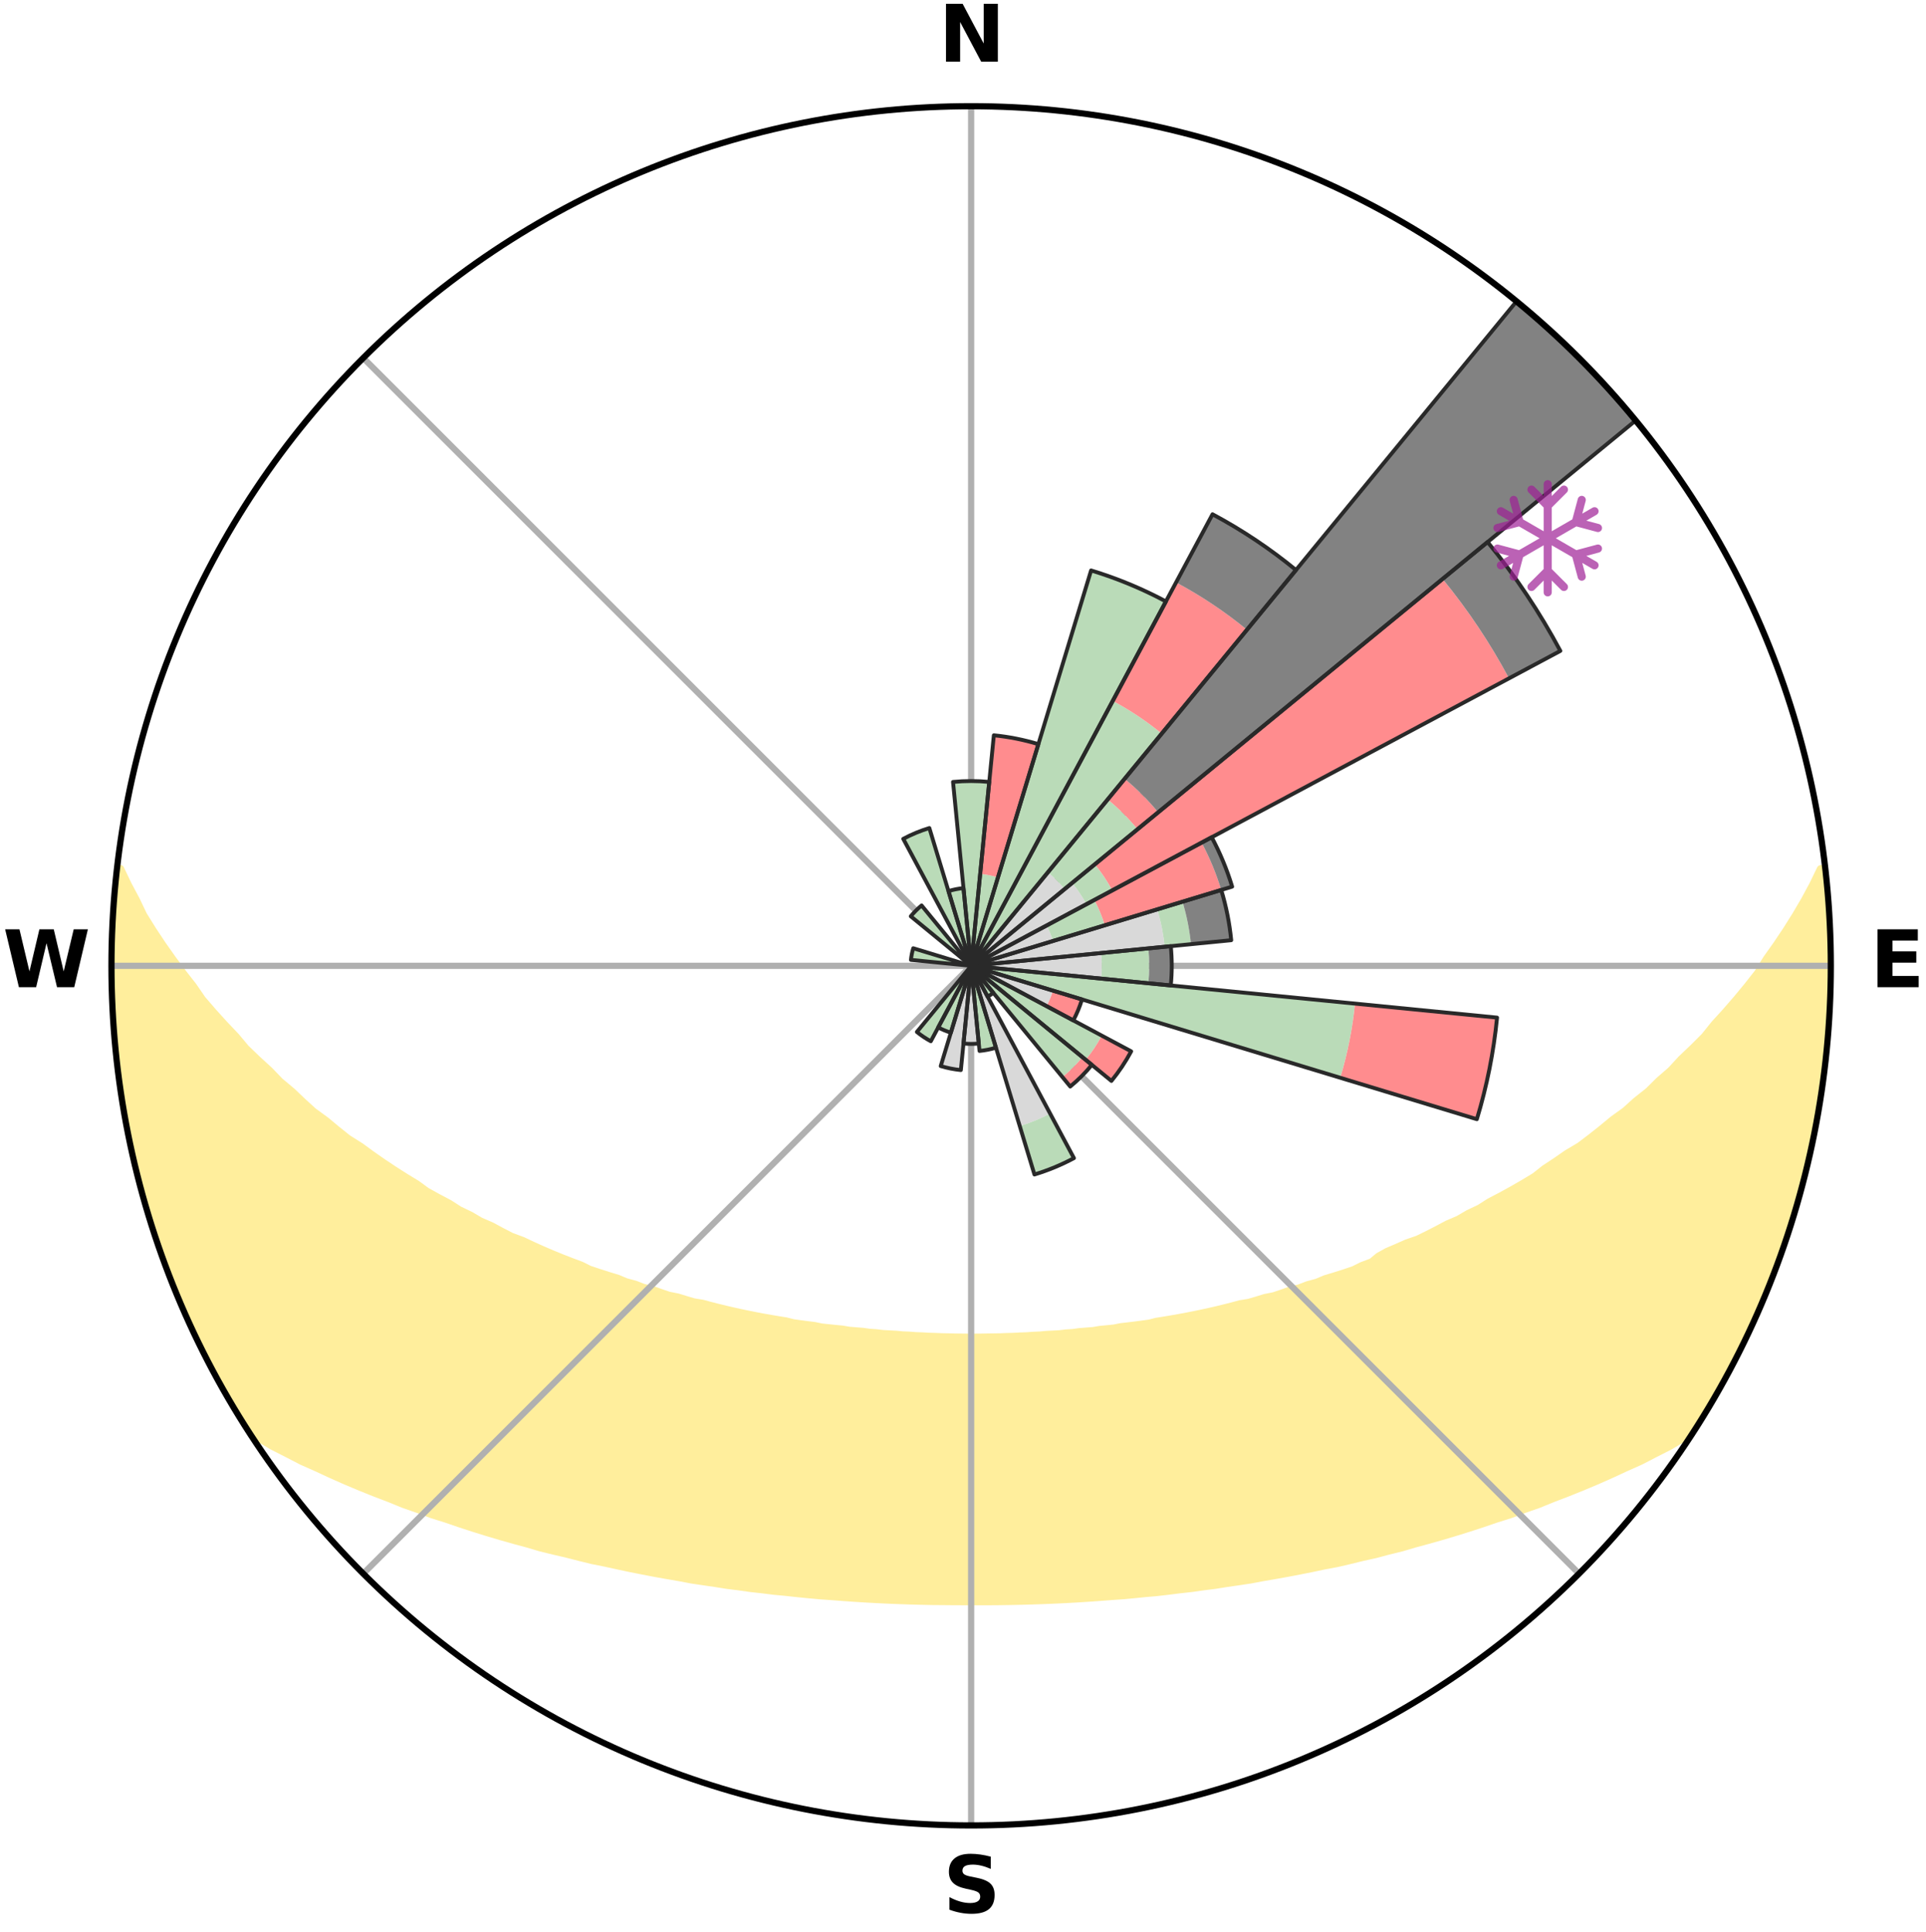 <?xml version="1.0" encoding="utf-8" standalone="no"?>
<!DOCTYPE svg PUBLIC "-//W3C//DTD SVG 1.1//EN"
  "http://www.w3.org/Graphics/SVG/1.1/DTD/svg11.dtd">
<svg xmlns:xlink="http://www.w3.org/1999/xlink" width="248.41pt" height="249.158pt" viewBox="0 0 248.41 249.158" xmlns="http://www.w3.org/2000/svg" version="1.1">
 <title>Ski Rose for 朝里川温泉スキー場, Asarigawa Onsen Ski Resort</title>
 <defs>
  <style type="text/css">*{stroke-linejoin: round; stroke-linecap: butt}</style>
 </defs>
 <g id="figure_1">
  <g id="patch_1">
   <path d="M 0 249.158 
L 248.41 249.158 
L 248.41 0 
L 0 0 
z
" style="fill: #ffffff"/>
  </g>
  <g id="axes_1">
   <g id="patch_2">
    <path d="M 236.135 124.579 
C 236.135 110.018 233.267 95.599 227.695 82.147 
C 222.122 68.695 213.955 56.471 203.659 46.175 
C 193.363 35.879 181.139 27.711 167.687 22.139 
C 154.235 16.567 139.815 13.699 125.255 13.699 
C 110.694 13.699 96.275 16.567 82.823 22.139 
C 69.371 27.711 57.147 35.879 46.851 46.175 
C 36.555 56.471 28.387 68.695 22.815 82.147 
C 17.243 95.599 14.375 110.018 14.375 124.579 
C 14.375 139.14 17.243 153.559 22.815 167.011 
C 28.387 180.463 36.555 192.687 46.851 202.983 
C 57.147 213.279 69.371 221.447 82.823 227.019 
C 96.275 232.591 110.694 235.459 125.255 235.459 
C 139.815 235.459 154.235 232.591 167.687 227.019 
C 181.139 221.447 193.363 213.279 203.659 202.983 
C 213.955 192.687 222.122 180.463 227.695 167.011 
C 233.267 153.559 236.135 139.14 236.135 124.579 
M 125.255 124.579 
C 125.255 124.579 125.255 124.579 125.255 124.579 
C 125.255 124.579 125.255 124.579 125.255 124.579 
C 125.255 124.579 125.255 124.579 125.255 124.579 
C 125.255 124.579 125.255 124.579 125.255 124.579 
C 125.255 124.579 125.255 124.579 125.255 124.579 
C 125.255 124.579 125.255 124.579 125.255 124.579 
C 125.255 124.579 125.255 124.579 125.255 124.579 
C 125.255 124.579 125.255 124.579 125.255 124.579 
C 125.255 124.579 125.255 124.579 125.255 124.579 
C 125.255 124.579 125.255 124.579 125.255 124.579 
C 125.255 124.579 125.255 124.579 125.255 124.579 
C 125.255 124.579 125.255 124.579 125.255 124.579 
C 125.255 124.579 125.255 124.579 125.255 124.579 
C 125.255 124.579 125.255 124.579 125.255 124.579 
C 125.255 124.579 125.255 124.579 125.255 124.579 
C 125.255 124.579 125.255 124.579 125.255 124.579 
z
" style="fill: #ffffff"/>
   </g>
   <g id="PolyCollection_1">
    <defs>
     <path id="mb7bf6c1174" d="M 235.387 -137.127 
L 234.825 -137.063 
L 233.846 -135.035 
L 232.772 -133.041 
L 231.625 -131.085 
L 230.421 -129.171 
L 229.17 -127.3 
L 227.877 -125.475 
L 226.768 -123.693 
L 225.404 -121.957 
L 224.008 -120.267 
L 222.583 -118.626 
L 221.132 -117.033 
L 219.877 -115.468 
L 218.377 -113.969 
L 216.856 -112.52 
L 215.535 -111.087 
L 213.977 -109.732 
L 212.619 -108.387 
L 211.03 -107.128 
L 209.642 -105.871 
L 208.029 -104.707 
L 206.617 -103.537 
L 205.194 -102.41 
L 203.761 -101.324 
L 202.117 -100.345 
L 200.672 -99.345 
L 199.221 -98.386 
L 197.964 -97.394 
L 196.504 -96.513 
L 195.043 -95.672 
L 193.582 -94.869 
L 192.122 -94.106 
L 190.847 -93.293 
L 189.39 -92.602 
L 188.114 -91.857 
L 186.664 -91.236 
L 185.391 -90.555 
L 184.12 -89.905 
L 182.85 -89.284 
L 181.425 -88.795 
L 180.166 -88.234 
L 178.912 -87.701 
L 177.812 -87.09 
L 176.92 -86.349 
L 175.678 -85.888 
L 174.581 -85.343 
L 173.351 -84.932 
L 172.13 -84.544 
L 170.919 -84.179 
L 169.84 -83.725 
L 168.645 -83.403 
L 167.576 -82.99 
L 166.4 -82.709 
L 165.343 -82.335 
L 164.29 -81.98 
L 163.144 -81.754 
L 162.105 -81.433 
L 161.072 -81.13 
L 159.958 -80.951 
L 158.941 -80.679 
L 157.93 -80.422 
L 156.925 -80.178 
L 155.928 -79.949 
L 154.938 -79.733 
L 153.954 -79.53 
L 152.978 -79.338 
L 152.01 -79.159 
L 151.048 -78.99 
L 150.094 -78.831 
L 149.147 -78.682 
L 148.252 -78.453 
L 147.317 -78.325 
L 146.389 -78.204 
L 145.468 -78.091 
L 144.554 -77.986 
L 143.677 -77.811 
L 142.774 -77.721 
L 141.878 -77.637 
L 141.01 -77.491 
L 140.124 -77.42 
L 139.244 -77.354 
L 138.385 -77.234 
L 137.513 -77.179 
L 136.659 -77.077 
L 135.796 -77.032 
L 134.937 -76.99 
L 134.09 -76.91 
L 133.238 -76.876 
L 132.394 -76.812 
L 131.547 -76.786 
L 130.706 -76.737 
L 129.863 -76.717 
L 129.024 -76.682 
L 128.185 -76.669 
L 127.347 -76.657 
L 126.51 -76.641 
L 125.673 -76.635 
L 124.836 -76.634 
L 124 -76.643 
L 123.162 -76.653 
L 122.325 -76.676 
L 121.486 -76.691 
L 120.647 -76.728 
L 119.805 -76.75 
L 118.965 -76.801 
L 118.119 -76.83 
L 117.275 -76.896 
L 116.424 -76.932 
L 115.577 -77.013 
L 114.72 -77.058 
L 113.857 -77.105 
L 113.004 -77.209 
L 112.134 -77.266 
L 111.276 -77.387 
L 110.397 -77.455 
L 109.512 -77.528 
L 108.645 -77.675 
L 107.75 -77.761 
L 106.849 -77.853 
L 105.941 -77.951 
L 105.061 -78.137 
L 104.142 -78.251 
L 103.216 -78.373 
L 102.282 -78.503 
L 101.389 -78.733 
L 100.444 -78.883 
L 99.492 -79.043 
L 98.532 -79.213 
L 97.566 -79.394 
L 96.592 -79.587 
L 95.61 -79.791 
L 94.622 -80.008 
L 93.627 -80.238 
L 92.625 -80.482 
L 91.616 -80.74 
L 90.601 -81.013 
L 89.49 -81.193 
L 88.459 -81.497 
L 87.422 -81.817 
L 86.279 -82.044 
L 85.228 -82.4 
L 84.173 -82.774 
L 83 -83.055 
L 81.933 -83.468 
L 80.741 -83.79 
L 79.664 -84.244 
L 78.455 -84.608 
L 77.237 -84.996 
L 76.01 -85.408 
L 74.915 -85.952 
L 73.676 -86.413 
L 72.43 -86.9 
L 71.178 -87.413 
L 69.92 -87.954 
L 68.658 -88.523 
L 67.392 -89.121 
L 65.957 -89.65 
L 64.682 -90.309 
L 63.407 -90.998 
L 61.955 -91.627 
L 60.676 -92.381 
L 59.217 -93.081 
L 57.94 -93.902 
L 56.479 -94.674 
L 55.016 -95.485 
L 53.748 -96.412 
L 52.29 -97.299 
L 50.835 -98.226 
L 49.384 -99.193 
L 47.938 -100.201 
L 46.5 -101.251 
L 44.862 -102.284 
L 43.439 -103.42 
L 42.027 -104.598 
L 40.414 -105.77 
L 39.027 -107.036 
L 37.655 -108.343 
L 36.082 -109.657 
L 34.744 -111.052 
L 33.206 -112.461 
L 31.687 -113.918 
L 30.41 -115.447 
L 28.936 -116.999 
L 27.487 -118.599 
L 26.065 -120.248 
L 24.894 -121.951 
L 23.533 -123.691 
L 22.207 -125.478 
L 20.919 -127.311 
L 19.674 -129.189 
L 18.479 -131.11 
L 17.552 -133.055 
L 16.488 -135.052 
L 15.521 -137.082 
L 15.149 -137.124 
L 15.149 -137.124 
L 14.915 -135.204 
L 14.836 -133.269 
L 14.636 -131.345 
L 14.502 -129.415 
L 14.554 -127.478 
L 14.451 -125.546 
L 14.381 -123.611 
L 14.529 -121.68 
L 14.522 -119.744 
L 14.585 -117.81 
L 14.787 -115.885 
L 14.915 -113.955 
L 15.217 -112.042 
L 15.365 -110.112 
L 15.726 -108.21 
L 15.933 -106.285 
L 16.353 -104.395 
L 16.621 -102.477 
L 17.098 -100.601 
L 17.481 -98.705 
L 17.964 -96.832 
L 18.41 -94.948 
L 18.95 -93.09 
L 19.574 -91.258 
L 20.115 -89.4 
L 20.742 -87.569 
L 21.397 -85.748 
L 22.139 -83.961 
L 22.912 -82.187 
L 23.612 -80.383 
L 24.394 -78.614 
L 25.212 -76.861 
L 26.025 -75.105 
L 26.93 -73.394 
L 27.85 -71.693 
L 28.761 -69.985 
L 29.739 -68.316 
L 30.72 -66.648 
L 31.743 -65.006 
L 33.311 -63.723 
L 35.134 -62.641 
L 37.055 -61.667 
L 38.923 -60.697 
L 40.872 -59.83 
L 42.757 -58.958 
L 44.639 -58.125 
L 46.522 -57.335 
L 48.396 -56.58 
L 50.268 -55.866 
L 52.071 -55.13 
L 53.925 -54.483 
L 55.715 -53.814 
L 57.553 -53.236 
L 59.326 -52.63 
L 61.09 -52.054 
L 62.846 -51.508 
L 64.592 -50.989 
L 66.327 -50.497 
L 68.052 -50.031 
L 69.725 -49.535 
L 71.429 -49.118 
L 73.122 -48.725 
L 74.769 -48.303 
L 76.405 -47.9 
L 78.064 -47.571 
L 79.683 -47.214 
L 81.291 -46.873 
L 82.891 -46.555 
L 84.48 -46.251 
L 86.061 -45.969 
L 87.631 -45.699 
L 89.173 -45.405 
L 90.728 -45.173 
L 92.272 -44.95 
L 93.792 -44.705 
L 95.321 -44.516 
L 96.827 -44.301 
L 98.338 -44.134 
L 99.832 -43.947 
L 101.329 -43.807 
L 102.81 -43.646 
L 104.286 -43.498 
L 105.756 -43.362 
L 107.227 -43.261 
L 108.687 -43.148 
L 110.144 -43.046 
L 111.596 -42.955 
L 113.044 -42.875 
L 114.489 -42.805 
L 115.931 -42.746 
L 117.37 -42.696 
L 118.807 -42.657 
L 120.242 -42.627 
L 121.676 -42.615 
L 123.108 -42.602 
L 124.539 -42.598 
L 125.97 -42.595 
L 127.402 -42.596 
L 128.834 -42.607 
L 130.267 -42.628 
L 131.702 -42.658 
L 133.139 -42.697 
L 134.578 -42.747 
L 136.02 -42.807 
L 137.465 -42.876 
L 138.914 -42.957 
L 140.366 -43.048 
L 141.822 -43.15 
L 143.282 -43.263 
L 144.753 -43.364 
L 146.223 -43.5 
L 147.699 -43.648 
L 149.19 -43.777 
L 150.677 -43.95 
L 152.17 -44.137 
L 153.682 -44.304 
L 155.188 -44.519 
L 156.717 -44.709 
L 158.237 -44.954 
L 159.78 -45.175 
L 161.335 -45.409 
L 162.877 -45.703 
L 164.447 -45.972 
L 166.028 -46.255 
L 167.617 -46.558 
L 169.217 -46.877 
L 170.824 -47.218 
L 172.473 -47.526 
L 174.102 -47.905 
L 175.738 -48.307 
L 177.42 -48.678 
L 179.077 -49.123 
L 180.781 -49.539 
L 182.454 -50.035 
L 184.179 -50.501 
L 185.915 -50.993 
L 187.66 -51.512 
L 189.416 -52.058 
L 191.18 -52.634 
L 192.953 -53.24 
L 194.79 -53.819 
L 196.58 -54.488 
L 198.434 -55.134 
L 200.237 -55.87 
L 202.108 -56.585 
L 203.983 -57.339 
L 205.865 -58.129 
L 207.748 -58.961 
L 209.632 -59.834 
L 211.58 -60.702 
L 213.45 -61.67 
L 215.371 -62.644 
L 217.192 -63.727 
L 218.764 -65.007 
L 219.743 -66.677 
L 220.786 -68.307 
L 221.758 -69.98 
L 222.683 -71.68 
L 223.596 -73.386 
L 224.431 -75.132 
L 225.325 -76.848 
L 226.02 -78.658 
L 226.801 -80.425 
L 227.693 -82.148 
L 228.349 -83.969 
L 229.095 -85.755 
L 229.711 -87.589 
L 230.404 -89.397 
L 230.985 -91.243 
L 231.5 -93.108 
L 232.04 -94.965 
L 232.535 -96.834 
L 232.986 -98.715 
L 233.497 -100.582 
L 233.866 -102.482 
L 234.192 -104.389 
L 234.593 -106.282 
L 234.898 -108.193 
L 235.097 -110.118 
L 235.388 -112.031 
L 235.56 -113.958 
L 235.778 -115.881 
L 235.868 -117.814 
L 236.014 -119.743 
L 235.983 -121.68 
L 236.103 -123.612 
L 236 -125.546 
L 236.05 -127.48 
L 236.024 -129.415 
L 235.861 -131.344 
L 235.769 -133.277 
L 235.5 -135.194 
L 235.387 -137.127 
z
" style="stroke: #ffee9c"/>
    </defs>
    <g clip-path="url(#p6a55edc938)">
     <use xlink:href="#mb7bf6c1174" x="0" y="249.158" style="fill: #ffee9c; stroke: #ffee9c"/>
    </g>
   </g>
   <g id="matplotlib.axis_1">
    <g id="xtick_1">
     <g id="line2d_1">
      <path d="M 125.255 124.579 
L 125.255 13.699 
" clip-path="url(#p6a55edc938)" style="fill: none; stroke: #b0b0b0; stroke-width: 0.8; stroke-linecap: square"/>
     </g>
     <g id="text_1">
      <!-- N -->
      <g transform="translate(121.07 7.958) scale(0.1 -0.1)">
       <defs>
        <path id="DejaVuSans-Bold-4e" d="M 588 4666 
L 1931 4666 
L 3628 1466 
L 3628 4666 
L 4769 4666 
L 4769 0 
L 3425 0 
L 1728 3200 
L 1728 0 
L 588 0 
L 588 4666 
z
" transform="scale(0.016)"/>
       </defs>
       <use xlink:href="#DejaVuSans-Bold-4e"/>
      </g>
     </g>
    </g>
    <g id="xtick_2">
     <g id="line2d_2">
      <path d="M 125.255 124.579 
L 203.659 46.175 
" clip-path="url(#p6a55edc938)" style="fill: none; stroke: #b0b0b0; stroke-width: 0.8; stroke-linecap: square"/>
     </g>
    </g>
    <g id="xtick_3">
     <g id="line2d_3">
      <path d="M 125.255 124.579 
L 236.135 124.579 
" clip-path="url(#p6a55edc938)" style="fill: none; stroke: #b0b0b0; stroke-width: 0.8; stroke-linecap: square"/>
     </g>
     <g id="text_2">
      <!-- E -->
      <g transform="translate(241.219 127.338) scale(0.1 -0.1)">
       <defs>
        <path id="DejaVuSans-Bold-45" d="M 588 4666 
L 3834 4666 
L 3834 3756 
L 1791 3756 
L 1791 2888 
L 3713 2888 
L 3713 1978 
L 1791 1978 
L 1791 909 
L 3903 909 
L 3903 0 
L 588 0 
L 588 4666 
z
" transform="scale(0.016)"/>
       </defs>
       <use xlink:href="#DejaVuSans-Bold-45"/>
      </g>
     </g>
    </g>
    <g id="xtick_4">
     <g id="line2d_4">
      <path d="M 125.255 124.579 
L 203.659 202.983 
" clip-path="url(#p6a55edc938)" style="fill: none; stroke: #b0b0b0; stroke-width: 0.8; stroke-linecap: square"/>
     </g>
    </g>
    <g id="xtick_5">
     <g id="line2d_5">
      <path d="M 125.255 124.579 
L 125.255 235.459 
" clip-path="url(#p6a55edc938)" style="fill: none; stroke: #b0b0b0; stroke-width: 0.8; stroke-linecap: square"/>
     </g>
     <g id="text_3">
      <!-- S -->
      <g transform="translate(121.654 246.718) scale(0.1 -0.1)">
       <defs>
        <path id="DejaVuSans-Bold-53" d="M 3834 4519 
L 3834 3531 
Q 3450 3703 3084 3790 
Q 2719 3878 2394 3878 
Q 1963 3878 1756 3759 
Q 1550 3641 1550 3391 
Q 1550 3203 1689 3098 
Q 1828 2994 2194 2919 
L 2706 2816 
Q 3484 2659 3812 2340 
Q 4141 2022 4141 1434 
Q 4141 663 3683 286 
Q 3225 -91 2284 -91 
Q 1841 -91 1394 -6 
Q 947 78 500 244 
L 500 1259 
Q 947 1022 1364 901 
Q 1781 781 2169 781 
Q 2563 781 2772 912 
Q 2981 1044 2981 1288 
Q 2981 1506 2839 1625 
Q 2697 1744 2272 1838 
L 1806 1941 
Q 1106 2091 782 2419 
Q 459 2747 459 3303 
Q 459 4000 909 4375 
Q 1359 4750 2203 4750 
Q 2588 4750 2994 4692 
Q 3400 4634 3834 4519 
z
" transform="scale(0.016)"/>
       </defs>
       <use xlink:href="#DejaVuSans-Bold-53"/>
      </g>
     </g>
    </g>
    <g id="xtick_6">
     <g id="line2d_6">
      <path d="M 125.255 124.579 
L 46.851 202.983 
" clip-path="url(#p6a55edc938)" style="fill: none; stroke: #b0b0b0; stroke-width: 0.8; stroke-linecap: square"/>
     </g>
    </g>
    <g id="xtick_7">
     <g id="line2d_7">
      <path d="M 125.255 124.579 
L 14.375 124.579 
" clip-path="url(#p6a55edc938)" style="fill: none; stroke: #b0b0b0; stroke-width: 0.8; stroke-linecap: square"/>
     </g>
     <g id="text_4">
      <!-- W -->
      <g transform="translate(0.36 127.338) scale(0.1 -0.1)">
       <defs>
        <path id="DejaVuSans-Bold-57" d="M 191 4666 
L 1344 4666 
L 2150 1275 
L 2950 4666 
L 4109 4666 
L 4909 1275 
L 5716 4666 
L 6859 4666 
L 5759 0 
L 4372 0 
L 3525 3547 
L 2688 0 
L 1300 0 
L 191 4666 
z
" transform="scale(0.016)"/>
       </defs>
       <use xlink:href="#DejaVuSans-Bold-57"/>
      </g>
     </g>
    </g>
    <g id="xtick_8">
     <g id="line2d_8">
      <path d="M 125.255 124.579 
L 46.851 46.175 
" clip-path="url(#p6a55edc938)" style="fill: none; stroke: #b0b0b0; stroke-width: 0.8; stroke-linecap: square"/>
     </g>
    </g>
   </g>
   <g id="matplotlib.axis_2"/>
   <g id="patch_3">
    <path d="M 125.255 124.579 
C 125.255 124.579 125.255 124.579 125.255 124.579 
C 125.255 124.579 125.255 124.579 125.255 124.579 
L 125.255 124.579 
C 125.255 124.579 125.255 124.579 125.255 124.579 
C 125.255 124.579 125.255 124.579 125.255 124.579 
z
" clip-path="url(#p6a55edc938)" style="fill: #d9d9d9"/>
   </g>
   <g id="patch_4">
    <path d="M 125.255 124.579 
C 125.255 124.579 125.255 124.579 125.255 124.579 
C 125.255 124.579 125.255 124.579 125.255 124.579 
L 125.255 124.579 
C 125.255 124.579 125.255 124.579 125.255 124.579 
C 125.255 124.579 125.255 124.579 125.255 124.579 
z
" clip-path="url(#p6a55edc938)" style="fill: #d9d9d9"/>
   </g>
   <g id="patch_5">
    <path d="M 125.255 124.579 
C 125.255 124.579 125.255 124.579 125.255 124.579 
C 125.255 124.579 125.255 124.579 125.255 124.579 
L 125.255 124.579 
C 125.255 124.579 125.255 124.579 125.255 124.579 
C 125.255 124.579 125.255 124.579 125.255 124.579 
z
" clip-path="url(#p6a55edc938)" style="fill: #d9d9d9"/>
   </g>
   <g id="patch_6">
    <path d="M 125.255 124.579 
C 125.255 124.579 125.255 124.579 125.255 124.579 
C 125.255 124.579 125.255 124.579 125.255 124.579 
L 125.255 124.579 
C 125.255 124.579 125.255 124.579 125.255 124.579 
C 125.255 124.579 125.255 124.579 125.255 124.579 
z
" clip-path="url(#p6a55edc938)" style="fill: #d9d9d9"/>
   </g>
   <g id="patch_7">
    <path d="M 125.255 124.579 
C 125.255 124.579 125.255 124.579 125.255 124.579 
C 125.255 124.579 125.255 124.579 125.255 124.579 
L 137.316 114.681 
C 136.992 114.286 136.649 113.907 136.288 113.546 
C 135.927 113.185 135.548 112.842 135.153 112.518 
z
" clip-path="url(#p6a55edc938)" style="fill: #d9d9d9"/>
   </g>
   <g id="patch_8">
    <path d="M 125.255 124.579 
C 125.255 124.579 125.255 124.579 125.255 124.579 
C 125.255 124.579 125.255 124.579 125.255 124.579 
L 140.118 116.635 
C 139.858 116.148 139.574 115.675 139.268 115.216 
C 138.961 114.757 138.632 114.314 138.283 113.888 
z
" clip-path="url(#p6a55edc938)" style="fill: #d9d9d9"/>
   </g>
   <g id="patch_9">
    <path d="M 125.255 124.579 
C 125.255 124.579 125.255 124.579 125.255 124.579 
C 125.255 124.579 125.255 124.579 125.255 124.579 
L 135.813 121.376 
C 135.708 121.031 135.586 120.691 135.448 120.357 
C 135.31 120.023 135.155 119.697 134.985 119.378 
z
" clip-path="url(#p6a55edc938)" style="fill: #d9d9d9"/>
   </g>
   <g id="patch_10">
    <path d="M 125.255 124.579 
C 125.255 124.579 125.255 124.579 125.255 124.579 
C 125.255 124.579 125.255 124.579 125.255 124.579 
L 150.212 122.121 
C 150.132 121.304 150.011 120.492 149.851 119.687 
C 149.691 118.881 149.492 118.085 149.253 117.299 
z
" clip-path="url(#p6a55edc938)" style="fill: #d9d9d9"/>
   </g>
   <g id="patch_11">
    <path d="M 125.255 124.579 
C 125.255 124.579 125.255 124.579 125.255 124.579 
C 125.255 124.579 125.255 124.579 125.255 124.579 
L 142.027 126.231 
C 142.081 125.682 142.108 125.131 142.108 124.579 
C 142.108 124.027 142.081 123.476 142.027 122.927 
z
" clip-path="url(#p6a55edc938)" style="fill: #d9d9d9"/>
   </g>
   <g id="patch_12">
    <path d="M 125.255 124.579 
C 125.255 124.579 125.255 124.579 125.255 124.579 
C 125.255 124.579 125.255 124.579 125.255 124.579 
L 125.255 124.579 
C 125.255 124.579 125.255 124.579 125.255 124.579 
C 125.255 124.579 125.255 124.579 125.255 124.579 
z
" clip-path="url(#p6a55edc938)" style="fill: #d9d9d9"/>
   </g>
   <g id="patch_13">
    <path d="M 125.255 124.579 
C 125.255 124.579 125.255 124.579 125.255 124.579 
C 125.255 124.579 125.255 124.579 125.255 124.579 
L 134.985 129.78 
C 135.155 129.461 135.31 129.135 135.448 128.801 
C 135.586 128.468 135.708 128.127 135.813 127.782 
z
" clip-path="url(#p6a55edc938)" style="fill: #d9d9d9"/>
   </g>
   <g id="patch_14">
    <path d="M 125.255 124.579 
C 125.255 124.579 125.255 124.579 125.255 124.579 
C 125.255 124.579 125.255 124.579 125.255 124.579 
L 125.255 124.579 
C 125.255 124.579 125.255 124.579 125.255 124.579 
C 125.255 124.579 125.255 124.579 125.255 124.579 
z
" clip-path="url(#p6a55edc938)" style="fill: #d9d9d9"/>
   </g>
   <g id="patch_15">
    <path d="M 125.255 124.579 
C 125.255 124.579 125.255 124.579 125.255 124.579 
C 125.255 124.579 125.255 124.579 125.255 124.579 
L 125.255 124.579 
C 125.255 124.579 125.255 124.579 125.255 124.579 
C 125.255 124.579 125.255 124.579 125.255 124.579 
z
" clip-path="url(#p6a55edc938)" style="fill: #d9d9d9"/>
   </g>
   <g id="patch_16">
    <path d="M 125.255 124.579 
C 125.255 124.579 125.255 124.579 125.255 124.579 
C 125.255 124.579 125.255 124.579 125.255 124.579 
L 125.255 124.579 
C 125.255 124.579 125.255 124.579 125.255 124.579 
C 125.255 124.579 125.255 124.579 125.255 124.579 
z
" clip-path="url(#p6a55edc938)" style="fill: #d9d9d9"/>
   </g>
   <g id="patch_17">
    <path d="M 125.255 124.579 
C 125.255 124.579 125.255 124.579 125.255 124.579 
C 125.255 124.579 125.255 124.579 125.255 124.579 
L 131.525 145.25 
C 132.202 145.045 132.868 144.807 133.521 144.536 
C 134.175 144.266 134.814 143.963 135.438 143.63 
z
" clip-path="url(#p6a55edc938)" style="fill: #d9d9d9"/>
   </g>
   <g id="patch_18">
    <path d="M 125.255 124.579 
C 125.255 124.579 125.255 124.579 125.255 124.579 
C 125.255 124.579 125.255 124.579 125.255 124.579 
L 125.255 124.579 
C 125.255 124.579 125.255 124.579 125.255 124.579 
C 125.255 124.579 125.255 124.579 125.255 124.579 
z
" clip-path="url(#p6a55edc938)" style="fill: #d9d9d9"/>
   </g>
   <g id="patch_19">
    <path d="M 125.255 124.579 
C 125.255 124.579 125.255 124.579 125.255 124.579 
C 125.255 124.579 125.255 124.579 125.255 124.579 
L 124.268 134.602 
C 124.596 134.635 124.925 134.651 125.255 134.651 
C 125.585 134.651 125.914 134.635 126.242 134.602 
z
" clip-path="url(#p6a55edc938)" style="fill: #d9d9d9"/>
   </g>
   <g id="patch_20">
    <path d="M 125.255 124.579 
C 125.255 124.579 125.255 124.579 125.255 124.579 
C 125.255 124.579 125.255 124.579 125.255 124.579 
L 121.332 137.51 
C 121.756 137.638 122.185 137.746 122.619 137.832 
C 123.052 137.918 123.49 137.983 123.93 138.027 
z
" clip-path="url(#p6a55edc938)" style="fill: #d9d9d9"/>
   </g>
   <g id="patch_21">
    <path d="M 125.255 124.579 
C 125.255 124.579 125.255 124.579 125.255 124.579 
C 125.255 124.579 125.255 124.579 125.255 124.579 
L 125.255 124.579 
C 125.255 124.579 125.255 124.579 125.255 124.579 
C 125.255 124.579 125.255 124.579 125.255 124.579 
z
" clip-path="url(#p6a55edc938)" style="fill: #d9d9d9"/>
   </g>
   <g id="patch_22">
    <path d="M 125.255 124.579 
C 125.255 124.579 125.255 124.579 125.255 124.579 
C 125.255 124.579 125.255 124.579 125.255 124.579 
L 125.255 124.579 
C 125.255 124.579 125.255 124.579 125.255 124.579 
C 125.255 124.579 125.255 124.579 125.255 124.579 
z
" clip-path="url(#p6a55edc938)" style="fill: #d9d9d9"/>
   </g>
   <g id="patch_23">
    <path d="M 125.255 124.579 
C 125.255 124.579 125.255 124.579 125.255 124.579 
C 125.255 124.579 125.255 124.579 125.255 124.579 
L 125.255 124.579 
C 125.255 124.579 125.255 124.579 125.255 124.579 
C 125.255 124.579 125.255 124.579 125.255 124.579 
z
" clip-path="url(#p6a55edc938)" style="fill: #d9d9d9"/>
   </g>
   <g id="patch_24">
    <path d="M 125.255 124.579 
C 125.255 124.579 125.255 124.579 125.255 124.579 
C 125.255 124.579 125.255 124.579 125.255 124.579 
L 125.255 124.579 
C 125.255 124.579 125.255 124.579 125.255 124.579 
C 125.255 124.579 125.255 124.579 125.255 124.579 
z
" clip-path="url(#p6a55edc938)" style="fill: #d9d9d9"/>
   </g>
   <g id="patch_25">
    <path d="M 125.255 124.579 
C 125.255 124.579 125.255 124.579 125.255 124.579 
C 125.255 124.579 125.255 124.579 125.255 124.579 
L 125.255 124.579 
C 125.255 124.579 125.255 124.579 125.255 124.579 
C 125.255 124.579 125.255 124.579 125.255 124.579 
z
" clip-path="url(#p6a55edc938)" style="fill: #d9d9d9"/>
   </g>
   <g id="patch_26">
    <path d="M 125.255 124.579 
C 125.255 124.579 125.255 124.579 125.255 124.579 
C 125.255 124.579 125.255 124.579 125.255 124.579 
L 125.255 124.579 
C 125.255 124.579 125.255 124.579 125.255 124.579 
C 125.255 124.579 125.255 124.579 125.255 124.579 
z
" clip-path="url(#p6a55edc938)" style="fill: #d9d9d9"/>
   </g>
   <g id="patch_27">
    <path d="M 125.255 124.579 
C 125.255 124.579 125.255 124.579 125.255 124.579 
C 125.255 124.579 125.255 124.579 125.255 124.579 
L 125.255 124.579 
C 125.255 124.579 125.255 124.579 125.255 124.579 
C 125.255 124.579 125.255 124.579 125.255 124.579 
z
" clip-path="url(#p6a55edc938)" style="fill: #d9d9d9"/>
   </g>
   <g id="patch_28">
    <path d="M 125.255 124.579 
C 125.255 124.579 125.255 124.579 125.255 124.579 
C 125.255 124.579 125.255 124.579 125.255 124.579 
L 125.255 124.579 
C 125.255 124.579 125.255 124.579 125.255 124.579 
C 125.255 124.579 125.255 124.579 125.255 124.579 
z
" clip-path="url(#p6a55edc938)" style="fill: #d9d9d9"/>
   </g>
   <g id="patch_29">
    <path d="M 125.255 124.579 
C 125.255 124.579 125.255 124.579 125.255 124.579 
C 125.255 124.579 125.255 124.579 125.255 124.579 
L 125.255 124.579 
C 125.255 124.579 125.255 124.579 125.255 124.579 
C 125.255 124.579 125.255 124.579 125.255 124.579 
z
" clip-path="url(#p6a55edc938)" style="fill: #d9d9d9"/>
   </g>
   <g id="patch_30">
    <path d="M 125.255 124.579 
C 125.255 124.579 125.255 124.579 125.255 124.579 
C 125.255 124.579 125.255 124.579 125.255 124.579 
L 125.255 124.579 
C 125.255 124.579 125.255 124.579 125.255 124.579 
C 125.255 124.579 125.255 124.579 125.255 124.579 
z
" clip-path="url(#p6a55edc938)" style="fill: #d9d9d9"/>
   </g>
   <g id="patch_31">
    <path d="M 125.255 124.579 
C 125.255 124.579 125.255 124.579 125.255 124.579 
C 125.255 124.579 125.255 124.579 125.255 124.579 
L 125.255 124.579 
C 125.255 124.579 125.255 124.579 125.255 124.579 
C 125.255 124.579 125.255 124.579 125.255 124.579 
z
" clip-path="url(#p6a55edc938)" style="fill: #d9d9d9"/>
   </g>
   <g id="patch_32">
    <path d="M 125.255 124.579 
C 125.255 124.579 125.255 124.579 125.255 124.579 
C 125.255 124.579 125.255 124.579 125.255 124.579 
L 125.255 124.579 
C 125.255 124.579 125.255 124.579 125.255 124.579 
C 125.255 124.579 125.255 124.579 125.255 124.579 
z
" clip-path="url(#p6a55edc938)" style="fill: #d9d9d9"/>
   </g>
   <g id="patch_33">
    <path d="M 125.255 124.579 
C 125.255 124.579 125.255 124.579 125.255 124.579 
C 125.255 124.579 125.255 124.579 125.255 124.579 
L 125.255 124.579 
C 125.255 124.579 125.255 124.579 125.255 124.579 
C 125.255 124.579 125.255 124.579 125.255 124.579 
z
" clip-path="url(#p6a55edc938)" style="fill: #d9d9d9"/>
   </g>
   <g id="patch_34">
    <path d="M 125.255 124.579 
C 125.255 124.579 125.255 124.579 125.255 124.579 
C 125.255 124.579 125.255 124.579 125.255 124.579 
L 125.255 124.579 
C 125.255 124.579 125.255 124.579 125.255 124.579 
C 125.255 124.579 125.255 124.579 125.255 124.579 
z
" clip-path="url(#p6a55edc938)" style="fill: #d9d9d9"/>
   </g>
   <g id="patch_35">
    <path d="M 125.255 124.579 
C 125.255 124.579 125.255 124.579 125.255 124.579 
C 125.255 124.579 125.255 124.579 125.255 124.579 
L 127.591 100.86 
C 126.815 100.783 126.035 100.745 125.255 100.745 
C 124.475 100.745 123.695 100.783 122.919 100.86 
z
" clip-path="url(#p6a55edc938)" style="fill: #badbb8"/>
   </g>
   <g id="patch_36">
    <path d="M 125.255 124.579 
C 125.255 124.579 125.255 124.579 125.255 124.579 
C 125.255 124.579 125.255 124.579 125.255 124.579 
L 128.714 113.175 
C 128.341 113.062 127.962 112.967 127.58 112.891 
C 127.197 112.815 126.811 112.758 126.423 112.719 
z
" clip-path="url(#p6a55edc938)" style="fill: #badbb8"/>
   </g>
   <g id="patch_37">
    <path d="M 125.255 124.579 
C 125.255 124.579 125.255 124.579 125.255 124.579 
C 125.255 124.579 125.255 124.579 125.255 124.579 
L 150.378 77.578 
C 148.839 76.755 147.261 76.009 145.65 75.342 
C 144.038 74.674 142.395 74.086 140.725 73.58 
z
" clip-path="url(#p6a55edc938)" style="fill: #badbb8"/>
   </g>
   <g id="patch_38">
    <path d="M 125.255 124.579 
C 125.255 124.579 125.255 124.579 125.255 124.579 
C 125.255 124.579 125.255 124.579 125.255 124.579 
L 149.835 94.628 
C 148.855 93.823 147.836 93.067 146.781 92.363 
C 145.727 91.658 144.638 91.006 143.52 90.408 
z
" clip-path="url(#p6a55edc938)" style="fill: #badbb8"/>
   </g>
   <g id="patch_39">
    <path d="M 135.153 112.518 
C 135.548 112.842 135.927 113.185 136.288 113.546 
C 136.649 113.907 136.992 114.286 137.316 114.681 
L 146.718 106.965 
C 146.141 106.262 145.531 105.588 144.888 104.946 
C 144.246 104.303 143.572 103.692 142.869 103.116 
z
" clip-path="url(#p6a55edc938)" style="fill: #badbb8"/>
   </g>
   <g id="patch_40">
    <path d="M 138.283 113.888 
C 138.632 114.314 138.961 114.757 139.268 115.216 
C 139.574 115.675 139.858 116.148 140.118 116.635 
L 143.458 114.849 
C 143.14 114.253 142.792 113.673 142.417 113.112 
C 142.042 112.55 141.639 112.007 141.21 111.485 
z
" clip-path="url(#p6a55edc938)" style="fill: #badbb8"/>
   </g>
   <g id="patch_41">
    <path d="M 134.985 119.378 
C 135.155 119.697 135.31 120.023 135.448 120.357 
C 135.586 120.691 135.708 121.031 135.813 121.376 
L 142.496 119.349 
C 142.325 118.785 142.126 118.229 141.9 117.684 
C 141.674 117.14 141.422 116.606 141.144 116.086 
z
" clip-path="url(#p6a55edc938)" style="fill: #badbb8"/>
   </g>
   <g id="patch_42">
    <path d="M 149.253 117.299 
C 149.492 118.085 149.691 118.881 149.851 119.687 
C 150.011 120.492 150.132 121.304 150.212 122.121 
L 153.605 121.787 
C 153.513 120.859 153.376 119.936 153.194 119.022 
C 153.013 118.107 152.786 117.202 152.515 116.31 
z
" clip-path="url(#p6a55edc938)" style="fill: #badbb8"/>
   </g>
   <g id="patch_43">
    <path d="M 142.027 122.927 
C 142.081 123.476 142.108 124.027 142.108 124.579 
C 142.108 125.131 142.081 125.682 142.027 126.231 
L 148.111 126.83 
C 148.185 126.082 148.222 125.331 148.222 124.579 
C 148.222 123.827 148.185 123.076 148.111 122.328 
z
" clip-path="url(#p6a55edc938)" style="fill: #badbb8"/>
   </g>
   <g id="patch_44">
    <path d="M 125.255 124.579 
C 125.255 124.579 125.255 124.579 125.255 124.579 
C 125.255 124.579 125.255 124.579 125.255 124.579 
L 172.863 139.021 
C 173.336 137.463 173.732 135.882 174.049 134.285 
C 174.367 132.688 174.606 131.076 174.766 129.455 
z
" clip-path="url(#p6a55edc938)" style="fill: #badbb8"/>
   </g>
   <g id="patch_45">
    <path d="M 135.813 127.782 
C 135.708 128.127 135.586 128.468 135.448 128.801 
C 135.31 129.135 135.155 129.461 134.985 129.78 
L 134.985 129.78 
C 135.155 129.461 135.31 129.135 135.448 128.801 
C 135.586 128.468 135.708 128.127 135.813 127.782 
z
" clip-path="url(#p6a55edc938)" style="fill: #badbb8"/>
   </g>
   <g id="patch_46">
    <path d="M 125.255 124.579 
C 125.255 124.579 125.255 124.579 125.255 124.579 
C 125.255 124.579 125.255 124.579 125.255 124.579 
L 140.027 136.702 
C 140.424 136.219 140.796 135.716 141.144 135.196 
C 141.491 134.676 141.813 134.139 142.108 133.587 
z
" clip-path="url(#p6a55edc938)" style="fill: #badbb8"/>
   </g>
   <g id="patch_47">
    <path d="M 125.255 124.579 
C 125.255 124.579 125.255 124.579 125.255 124.579 
C 125.255 124.579 125.255 124.579 125.255 124.579 
L 137.036 138.935 
C 137.506 138.549 137.957 138.141 138.387 137.711 
C 138.817 137.281 139.225 136.83 139.611 136.361 
z
" clip-path="url(#p6a55edc938)" style="fill: #badbb8"/>
   </g>
   <g id="patch_48">
    <path d="M 125.255 124.579 
C 125.255 124.579 125.255 124.579 125.255 124.579 
C 125.255 124.579 125.255 124.579 125.255 124.579 
L 127.378 128.551 
C 127.508 128.482 127.635 128.406 127.757 128.324 
C 127.88 128.242 127.998 128.154 128.112 128.061 
z
" clip-path="url(#p6a55edc938)" style="fill: #badbb8"/>
   </g>
   <g id="patch_49">
    <path d="M 135.438 143.63 
C 134.814 143.963 134.175 144.266 133.521 144.536 
C 132.868 144.807 132.202 145.045 131.525 145.25 
L 133.42 151.497 
C 134.301 151.229 135.169 150.919 136.019 150.567 
C 136.87 150.214 137.703 149.82 138.515 149.386 
z
" clip-path="url(#p6a55edc938)" style="fill: #badbb8"/>
   </g>
   <g id="patch_50">
    <path d="M 125.255 124.579 
C 125.255 124.579 125.255 124.579 125.255 124.579 
C 125.255 124.579 125.255 124.579 125.255 124.579 
L 126.336 135.559 
C 126.696 135.524 127.053 135.47 127.407 135.4 
C 127.761 135.33 128.112 135.242 128.458 135.137 
z
" clip-path="url(#p6a55edc938)" style="fill: #badbb8"/>
   </g>
   <g id="patch_51">
    <path d="M 126.242 134.602 
C 125.914 134.635 125.585 134.651 125.255 134.651 
C 124.925 134.651 124.596 134.635 124.268 134.602 
L 124.268 134.602 
C 124.596 134.635 124.925 134.651 125.255 134.651 
C 125.585 134.651 125.914 134.635 126.242 134.602 
z
" clip-path="url(#p6a55edc938)" style="fill: #badbb8"/>
   </g>
   <g id="patch_52">
    <path d="M 123.93 138.027 
C 123.49 137.983 123.052 137.918 122.619 137.832 
C 122.185 137.746 121.756 137.638 121.332 137.51 
L 121.332 137.51 
C 121.756 137.638 122.185 137.746 122.619 137.832 
C 123.052 137.918 123.49 137.983 123.93 138.027 
z
" clip-path="url(#p6a55edc938)" style="fill: #badbb8"/>
   </g>
   <g id="patch_53">
    <path d="M 125.255 124.579 
C 125.255 124.579 125.255 124.579 125.255 124.579 
C 125.255 124.579 125.255 124.579 125.255 124.579 
L 121.008 132.524 
C 121.268 132.663 121.535 132.789 121.807 132.902 
C 122.08 133.015 122.358 133.114 122.64 133.2 
z
" clip-path="url(#p6a55edc938)" style="fill: #badbb8"/>
   </g>
   <g id="patch_54">
    <path d="M 125.255 124.579 
C 125.255 124.579 125.255 124.579 125.255 124.579 
C 125.255 124.579 125.255 124.579 125.255 124.579 
L 118.256 133.108 
C 118.535 133.337 118.825 133.552 119.125 133.753 
C 119.426 133.953 119.735 134.139 120.054 134.309 
z
" clip-path="url(#p6a55edc938)" style="fill: #badbb8"/>
   </g>
   <g id="patch_55">
    <path d="M 125.255 124.579 
C 125.255 124.579 125.255 124.579 125.255 124.579 
C 125.255 124.579 125.255 124.579 125.255 124.579 
L 125.255 124.579 
C 125.255 124.579 125.255 124.579 125.255 124.579 
C 125.255 124.579 125.255 124.579 125.255 124.579 
z
" clip-path="url(#p6a55edc938)" style="fill: #badbb8"/>
   </g>
   <g id="patch_56">
    <path d="M 125.255 124.579 
C 125.255 124.579 125.255 124.579 125.255 124.579 
C 125.255 124.579 125.255 124.579 125.255 124.579 
L 125.255 124.579 
C 125.255 124.579 125.255 124.579 125.255 124.579 
C 125.255 124.579 125.255 124.579 125.255 124.579 
z
" clip-path="url(#p6a55edc938)" style="fill: #badbb8"/>
   </g>
   <g id="patch_57">
    <path d="M 125.255 124.579 
C 125.255 124.579 125.255 124.579 125.255 124.579 
C 125.255 124.579 125.255 124.579 125.255 124.579 
L 125.255 124.579 
C 125.255 124.579 125.255 124.579 125.255 124.579 
C 125.255 124.579 125.255 124.579 125.255 124.579 
z
" clip-path="url(#p6a55edc938)" style="fill: #badbb8"/>
   </g>
   <g id="patch_58">
    <path d="M 125.255 124.579 
C 125.255 124.579 125.255 124.579 125.255 124.579 
C 125.255 124.579 125.255 124.579 125.255 124.579 
L 125.255 124.579 
C 125.255 124.579 125.255 124.579 125.255 124.579 
C 125.255 124.579 125.255 124.579 125.255 124.579 
z
" clip-path="url(#p6a55edc938)" style="fill: #badbb8"/>
   </g>
   <g id="patch_59">
    <path d="M 125.255 124.579 
C 125.255 124.579 125.255 124.579 125.255 124.579 
C 125.255 124.579 125.255 124.579 125.255 124.579 
L 125.255 124.579 
C 125.255 124.579 125.255 124.579 125.255 124.579 
C 125.255 124.579 125.255 124.579 125.255 124.579 
z
" clip-path="url(#p6a55edc938)" style="fill: #badbb8"/>
   </g>
   <g id="patch_60">
    <path d="M 125.255 124.579 
C 125.255 124.579 125.255 124.579 125.255 124.579 
C 125.255 124.579 125.255 124.579 125.255 124.579 
L 117.789 122.314 
C 117.715 122.559 117.653 122.807 117.603 123.057 
C 117.553 123.308 117.516 123.56 117.491 123.814 
z
" clip-path="url(#p6a55edc938)" style="fill: #badbb8"/>
   </g>
   <g id="patch_61">
    <path d="M 125.255 124.579 
C 125.255 124.579 125.255 124.579 125.255 124.579 
C 125.255 124.579 125.255 124.579 125.255 124.579 
L 125.255 124.579 
C 125.255 124.579 125.255 124.579 125.255 124.579 
C 125.255 124.579 125.255 124.579 125.255 124.579 
z
" clip-path="url(#p6a55edc938)" style="fill: #badbb8"/>
   </g>
   <g id="patch_62">
    <path d="M 125.255 124.579 
C 125.255 124.579 125.255 124.579 125.255 124.579 
C 125.255 124.579 125.255 124.579 125.255 124.579 
L 125.255 124.579 
C 125.255 124.579 125.255 124.579 125.255 124.579 
C 125.255 124.579 125.255 124.579 125.255 124.579 
z
" clip-path="url(#p6a55edc938)" style="fill: #badbb8"/>
   </g>
   <g id="patch_63">
    <path d="M 125.255 124.579 
C 125.255 124.579 125.255 124.579 125.255 124.579 
C 125.255 124.579 125.255 124.579 125.255 124.579 
L 118.865 116.794 
C 118.611 117.003 118.366 117.224 118.133 117.457 
C 117.9 117.69 117.678 117.935 117.469 118.19 
z
" clip-path="url(#p6a55edc938)" style="fill: #badbb8"/>
   </g>
   <g id="patch_64">
    <path d="M 125.255 124.579 
C 125.255 124.579 125.255 124.579 125.255 124.579 
C 125.255 124.579 125.255 124.579 125.255 124.579 
L 125.255 124.579 
C 125.255 124.579 125.255 124.579 125.255 124.579 
C 125.255 124.579 125.255 124.579 125.255 124.579 
z
" clip-path="url(#p6a55edc938)" style="fill: #badbb8"/>
   </g>
   <g id="patch_65">
    <path d="M 125.255 124.579 
C 125.255 124.579 125.255 124.579 125.255 124.579 
C 125.255 124.579 125.255 124.579 125.255 124.579 
L 119.864 106.807 
C 119.282 106.984 118.71 107.189 118.148 107.421 
C 117.586 107.654 117.037 107.914 116.5 108.201 
z
" clip-path="url(#p6a55edc938)" style="fill: #badbb8"/>
   </g>
   <g id="patch_66">
    <path d="M 125.255 124.579 
C 125.255 124.579 125.255 124.579 125.255 124.579 
C 125.255 124.579 125.255 124.579 125.255 124.579 
L 124.268 114.556 
C 123.94 114.588 123.613 114.637 123.29 114.701 
C 122.967 114.765 122.647 114.845 122.331 114.941 
z
" clip-path="url(#p6a55edc938)" style="fill: #badbb8"/>
   </g>
   <g id="patch_67">
    <path d="M 122.919 100.86 
C 123.695 100.783 124.475 100.745 125.255 100.745 
C 126.035 100.745 126.815 100.783 127.591 100.86 
L 127.591 100.86 
C 126.815 100.783 126.035 100.745 125.255 100.745 
C 124.475 100.745 123.695 100.783 122.919 100.86 
z
" clip-path="url(#p6a55edc938)" style="fill: #ff8c8e"/>
   </g>
   <g id="patch_68">
    <path d="M 126.423 112.719 
C 126.811 112.758 127.197 112.815 127.58 112.891 
C 127.962 112.967 128.341 113.062 128.714 113.175 
L 133.928 95.988 
C 132.992 95.704 132.043 95.467 131.084 95.276 
C 130.124 95.085 129.157 94.941 128.183 94.845 
z
" clip-path="url(#p6a55edc938)" style="fill: #ff8c8e"/>
   </g>
   <g id="patch_69">
    <path d="M 140.725 73.58 
C 142.395 74.086 144.038 74.674 145.65 75.342 
C 147.261 76.009 148.839 76.755 150.378 77.578 
L 150.378 77.578 
C 148.839 76.755 147.261 76.009 145.65 75.342 
C 144.038 74.674 142.395 74.086 140.725 73.58 
z
" clip-path="url(#p6a55edc938)" style="fill: #ff8c8e"/>
   </g>
   <g id="patch_70">
    <path d="M 143.52 90.408 
C 144.638 91.006 145.727 91.658 146.781 92.363 
C 147.836 93.067 148.855 93.823 149.835 94.628 
L 160.83 81.231 
C 159.411 80.067 157.936 78.973 156.409 77.953 
C 154.883 76.933 153.308 75.989 151.689 75.124 
z
" clip-path="url(#p6a55edc938)" style="fill: #ff8c8e"/>
   </g>
   <g id="patch_71">
    <path d="M 142.869 103.116 
C 143.572 103.692 144.246 104.303 144.888 104.946 
C 145.531 105.588 146.141 106.262 146.718 106.965 
L 149.377 104.782 
C 148.729 103.993 148.043 103.235 147.321 102.513 
C 146.599 101.791 145.841 101.105 145.052 100.457 
z
" clip-path="url(#p6a55edc938)" style="fill: #ff8c8e"/>
   </g>
   <g id="patch_72">
    <path d="M 141.21 111.485 
C 141.639 112.007 142.042 112.55 142.417 113.112 
C 142.792 113.673 143.14 114.253 143.458 114.849 
L 194.629 87.498 
C 193.415 85.227 192.091 83.017 190.66 80.877 
C 189.23 78.736 187.695 76.667 186.062 74.676 
z
" clip-path="url(#p6a55edc938)" style="fill: #ff8c8e"/>
   </g>
   <g id="patch_73">
    <path d="M 141.144 116.086 
C 141.422 116.606 141.674 117.14 141.9 117.684 
C 142.126 118.229 142.325 118.785 142.496 119.349 
L 157.51 114.795 
C 157.189 113.739 156.818 112.7 156.395 111.68 
C 155.973 110.661 155.501 109.663 154.981 108.69 
z
" clip-path="url(#p6a55edc938)" style="fill: #ff8c8e"/>
   </g>
   <g id="patch_74">
    <path d="M 152.515 116.31 
C 152.786 117.202 153.013 118.107 153.194 119.022 
C 153.376 119.936 153.513 120.859 153.605 121.787 
L 153.605 121.787 
C 153.513 120.859 153.376 119.936 153.194 119.022 
C 153.013 118.107 152.786 117.202 152.515 116.31 
z
" clip-path="url(#p6a55edc938)" style="fill: #ff8c8e"/>
   </g>
   <g id="patch_75">
    <path d="M 148.111 122.328 
C 148.185 123.076 148.222 123.827 148.222 124.579 
C 148.222 125.331 148.185 126.082 148.111 126.83 
L 148.111 126.83 
C 148.185 126.082 148.222 125.331 148.222 124.579 
C 148.222 123.827 148.185 123.076 148.111 122.328 
z
" clip-path="url(#p6a55edc938)" style="fill: #ff8c8e"/>
   </g>
   <g id="patch_76">
    <path d="M 174.766 129.455 
C 174.606 131.076 174.367 132.688 174.049 134.285 
C 173.732 135.882 173.336 137.463 172.863 139.021 
L 190.481 144.365 
C 191.128 142.23 191.671 140.065 192.106 137.877 
C 192.541 135.688 192.869 133.48 193.087 131.26 
z
" clip-path="url(#p6a55edc938)" style="fill: #ff8c8e"/>
   </g>
   <g id="patch_77">
    <path d="M 135.813 127.782 
C 135.708 128.127 135.586 128.468 135.448 128.801 
C 135.31 129.135 135.155 129.461 134.985 129.78 
L 138.43 131.621 
C 138.66 131.19 138.869 130.748 139.056 130.296 
C 139.244 129.844 139.408 129.383 139.55 128.916 
z
" clip-path="url(#p6a55edc938)" style="fill: #ff8c8e"/>
   </g>
   <g id="patch_78">
    <path d="M 142.108 133.587 
C 141.813 134.139 141.491 134.676 141.144 135.196 
C 140.796 135.716 140.424 136.219 140.027 136.702 
L 143.347 139.427 
C 143.833 138.835 144.289 138.219 144.715 137.582 
C 145.141 136.945 145.535 136.287 145.896 135.612 
z
" clip-path="url(#p6a55edc938)" style="fill: #ff8c8e"/>
   </g>
   <g id="patch_79">
    <path d="M 139.611 136.361 
C 139.225 136.83 138.817 137.281 138.387 137.711 
C 137.957 138.141 137.506 138.549 137.036 138.935 
L 138.034 140.15 
C 138.543 139.732 139.032 139.289 139.498 138.823 
C 139.965 138.356 140.408 137.868 140.826 137.358 
z
" clip-path="url(#p6a55edc938)" style="fill: #ff8c8e"/>
   </g>
   <g id="patch_80">
    <path d="M 128.112 128.061 
C 127.998 128.154 127.88 128.242 127.757 128.324 
C 127.635 128.406 127.508 128.482 127.378 128.551 
L 127.378 128.551 
C 127.508 128.482 127.635 128.406 127.757 128.324 
C 127.88 128.242 127.998 128.154 128.112 128.061 
z
" clip-path="url(#p6a55edc938)" style="fill: #ff8c8e"/>
   </g>
   <g id="patch_81">
    <path d="M 138.515 149.386 
C 137.703 149.82 136.87 150.214 136.019 150.567 
C 135.169 150.919 134.301 151.229 133.42 151.497 
L 133.42 151.497 
C 134.301 151.229 135.169 150.919 136.019 150.567 
C 136.87 150.214 137.703 149.82 138.515 149.386 
z
" clip-path="url(#p6a55edc938)" style="fill: #ff8c8e"/>
   </g>
   <g id="patch_82">
    <path d="M 128.458 135.137 
C 128.112 135.242 127.761 135.33 127.407 135.4 
C 127.053 135.47 126.696 135.524 126.336 135.559 
L 126.336 135.559 
C 126.696 135.524 127.053 135.47 127.407 135.4 
C 127.761 135.33 128.112 135.242 128.458 135.137 
z
" clip-path="url(#p6a55edc938)" style="fill: #ff8c8e"/>
   </g>
   <g id="patch_83">
    <path d="M 126.242 134.602 
C 125.914 134.635 125.585 134.651 125.255 134.651 
C 124.925 134.651 124.596 134.635 124.268 134.602 
L 124.268 134.602 
C 124.596 134.635 124.925 134.651 125.255 134.651 
C 125.585 134.651 125.914 134.635 126.242 134.602 
z
" clip-path="url(#p6a55edc938)" style="fill: #ff8c8e"/>
   </g>
   <g id="patch_84">
    <path d="M 123.93 138.027 
C 123.49 137.983 123.052 137.918 122.619 137.832 
C 122.185 137.746 121.756 137.638 121.332 137.51 
L 121.332 137.51 
C 121.756 137.638 122.185 137.746 122.619 137.832 
C 123.052 137.918 123.49 137.983 123.93 138.027 
z
" clip-path="url(#p6a55edc938)" style="fill: #ff8c8e"/>
   </g>
   <g id="patch_85">
    <path d="M 122.64 133.2 
C 122.358 133.114 122.08 133.015 121.807 132.902 
C 121.535 132.789 121.268 132.663 121.008 132.524 
L 121.008 132.524 
C 121.268 132.663 121.535 132.789 121.807 132.902 
C 122.08 133.015 122.358 133.114 122.64 133.2 
z
" clip-path="url(#p6a55edc938)" style="fill: #ff8c8e"/>
   </g>
   <g id="patch_86">
    <path d="M 120.054 134.309 
C 119.735 134.139 119.426 133.953 119.125 133.753 
C 118.825 133.552 118.535 133.337 118.256 133.108 
L 118.256 133.108 
C 118.535 133.337 118.825 133.552 119.125 133.753 
C 119.426 133.953 119.735 134.139 120.054 134.309 
z
" clip-path="url(#p6a55edc938)" style="fill: #ff8c8e"/>
   </g>
   <g id="patch_87">
    <path d="M 125.255 124.579 
C 125.255 124.579 125.255 124.579 125.255 124.579 
C 125.255 124.579 125.255 124.579 125.255 124.579 
L 125.255 124.579 
C 125.255 124.579 125.255 124.579 125.255 124.579 
C 125.255 124.579 125.255 124.579 125.255 124.579 
z
" clip-path="url(#p6a55edc938)" style="fill: #ff8c8e"/>
   </g>
   <g id="patch_88">
    <path d="M 125.255 124.579 
C 125.255 124.579 125.255 124.579 125.255 124.579 
C 125.255 124.579 125.255 124.579 125.255 124.579 
L 125.255 124.579 
C 125.255 124.579 125.255 124.579 125.255 124.579 
C 125.255 124.579 125.255 124.579 125.255 124.579 
z
" clip-path="url(#p6a55edc938)" style="fill: #ff8c8e"/>
   </g>
   <g id="patch_89">
    <path d="M 125.255 124.579 
C 125.255 124.579 125.255 124.579 125.255 124.579 
C 125.255 124.579 125.255 124.579 125.255 124.579 
L 125.255 124.579 
C 125.255 124.579 125.255 124.579 125.255 124.579 
C 125.255 124.579 125.255 124.579 125.255 124.579 
z
" clip-path="url(#p6a55edc938)" style="fill: #ff8c8e"/>
   </g>
   <g id="patch_90">
    <path d="M 125.255 124.579 
C 125.255 124.579 125.255 124.579 125.255 124.579 
C 125.255 124.579 125.255 124.579 125.255 124.579 
L 125.255 124.579 
C 125.255 124.579 125.255 124.579 125.255 124.579 
C 125.255 124.579 125.255 124.579 125.255 124.579 
z
" clip-path="url(#p6a55edc938)" style="fill: #ff8c8e"/>
   </g>
   <g id="patch_91">
    <path d="M 125.255 124.579 
C 125.255 124.579 125.255 124.579 125.255 124.579 
C 125.255 124.579 125.255 124.579 125.255 124.579 
L 125.255 124.579 
C 125.255 124.579 125.255 124.579 125.255 124.579 
C 125.255 124.579 125.255 124.579 125.255 124.579 
z
" clip-path="url(#p6a55edc938)" style="fill: #ff8c8e"/>
   </g>
   <g id="patch_92">
    <path d="M 117.491 123.814 
C 117.516 123.56 117.553 123.308 117.603 123.057 
C 117.653 122.807 117.715 122.559 117.789 122.314 
L 117.789 122.314 
C 117.715 122.559 117.653 122.807 117.603 123.057 
C 117.553 123.308 117.516 123.56 117.491 123.814 
z
" clip-path="url(#p6a55edc938)" style="fill: #ff8c8e"/>
   </g>
   <g id="patch_93">
    <path d="M 125.255 124.579 
C 125.255 124.579 125.255 124.579 125.255 124.579 
C 125.255 124.579 125.255 124.579 125.255 124.579 
L 125.255 124.579 
C 125.255 124.579 125.255 124.579 125.255 124.579 
C 125.255 124.579 125.255 124.579 125.255 124.579 
z
" clip-path="url(#p6a55edc938)" style="fill: #ff8c8e"/>
   </g>
   <g id="patch_94">
    <path d="M 125.255 124.579 
C 125.255 124.579 125.255 124.579 125.255 124.579 
C 125.255 124.579 125.255 124.579 125.255 124.579 
L 125.255 124.579 
C 125.255 124.579 125.255 124.579 125.255 124.579 
C 125.255 124.579 125.255 124.579 125.255 124.579 
z
" clip-path="url(#p6a55edc938)" style="fill: #ff8c8e"/>
   </g>
   <g id="patch_95">
    <path d="M 117.469 118.19 
C 117.678 117.935 117.9 117.69 118.133 117.457 
C 118.366 117.224 118.611 117.003 118.865 116.794 
L 118.865 116.794 
C 118.611 117.003 118.366 117.224 118.133 117.457 
C 117.9 117.69 117.678 117.935 117.469 118.19 
z
" clip-path="url(#p6a55edc938)" style="fill: #ff8c8e"/>
   </g>
   <g id="patch_96">
    <path d="M 125.255 124.579 
C 125.255 124.579 125.255 124.579 125.255 124.579 
C 125.255 124.579 125.255 124.579 125.255 124.579 
L 125.255 124.579 
C 125.255 124.579 125.255 124.579 125.255 124.579 
C 125.255 124.579 125.255 124.579 125.255 124.579 
z
" clip-path="url(#p6a55edc938)" style="fill: #ff8c8e"/>
   </g>
   <g id="patch_97">
    <path d="M 116.5 108.201 
C 117.037 107.914 117.586 107.654 118.148 107.421 
C 118.71 107.189 119.282 106.984 119.864 106.807 
L 119.864 106.807 
C 119.282 106.984 118.71 107.189 118.148 107.421 
C 117.586 107.654 117.037 107.914 116.5 108.201 
z
" clip-path="url(#p6a55edc938)" style="fill: #ff8c8e"/>
   </g>
   <g id="patch_98">
    <path d="M 122.331 114.941 
C 122.647 114.845 122.967 114.765 123.29 114.701 
C 123.613 114.637 123.94 114.588 124.268 114.556 
L 124.268 114.556 
C 123.94 114.588 123.613 114.637 123.29 114.701 
C 122.967 114.765 122.647 114.845 122.331 114.941 
z
" clip-path="url(#p6a55edc938)" style="fill: #ff8c8e"/>
   </g>
   <g id="patch_99">
    <path d="M 122.919 100.86 
C 123.695 100.783 124.475 100.745 125.255 100.745 
C 126.035 100.745 126.815 100.783 127.591 100.86 
L 127.591 100.86 
C 126.815 100.783 126.035 100.745 125.255 100.745 
C 124.475 100.745 123.695 100.783 122.919 100.86 
z
" clip-path="url(#p6a55edc938)" style="fill: #828282"/>
   </g>
   <g id="patch_100">
    <path d="M 128.183 94.845 
C 129.157 94.941 130.124 95.085 131.084 95.276 
C 132.043 95.467 132.992 95.704 133.928 95.988 
L 133.928 95.988 
C 132.992 95.704 132.043 95.467 131.084 95.276 
C 130.124 95.085 129.157 94.941 128.183 94.845 
z
" clip-path="url(#p6a55edc938)" style="fill: #828282"/>
   </g>
   <g id="patch_101">
    <path d="M 140.725 73.58 
C 142.395 74.086 144.038 74.674 145.65 75.342 
C 147.261 76.009 148.839 76.755 150.378 77.578 
L 150.378 77.578 
C 148.839 76.755 147.261 76.009 145.65 75.342 
C 144.038 74.674 142.395 74.086 140.725 73.58 
z
" clip-path="url(#p6a55edc938)" style="fill: #828282"/>
   </g>
   <g id="patch_102">
    <path d="M 151.689 75.124 
C 153.308 75.989 154.883 76.933 156.409 77.953 
C 157.936 78.973 159.411 80.067 160.83 81.231 
L 167.153 73.526 
C 165.482 72.155 163.745 70.866 161.947 69.665 
C 160.15 68.464 158.294 67.352 156.388 66.333 
z
" clip-path="url(#p6a55edc938)" style="fill: #828282"/>
   </g>
   <g id="patch_103">
    <path d="M 145.052 100.457 
C 145.841 101.105 146.599 101.791 147.321 102.513 
C 148.043 103.235 148.729 103.993 149.377 104.782 
L 210.966 54.238 
C 208.664 51.432 206.225 48.741 203.659 46.175 
C 201.093 43.609 198.402 41.17 195.596 38.868 
z
" clip-path="url(#p6a55edc938)" style="fill: #828282"/>
   </g>
   <g id="patch_104">
    <path d="M 186.062 74.676 
C 187.695 76.667 189.23 78.736 190.66 80.877 
C 192.091 83.017 193.415 85.227 194.629 87.498 
L 201.25 83.959 
C 199.921 81.471 198.47 79.051 196.903 76.705 
C 195.336 74.36 193.655 72.093 191.865 69.913 
z
" clip-path="url(#p6a55edc938)" style="fill: #828282"/>
   </g>
   <g id="patch_105">
    <path d="M 154.981 108.69 
C 155.501 109.663 155.973 110.661 156.395 111.68 
C 156.818 112.7 157.189 113.739 157.51 114.795 
L 158.919 114.367 
C 158.585 113.265 158.197 112.18 157.756 111.117 
C 157.315 110.053 156.823 109.011 156.28 107.996 
z
" clip-path="url(#p6a55edc938)" style="fill: #828282"/>
   </g>
   <g id="patch_106">
    <path d="M 152.515 116.31 
C 152.786 117.202 153.013 118.107 153.194 119.022 
C 153.376 119.936 153.513 120.859 153.605 121.787 
L 158.799 121.275 
C 158.691 120.177 158.529 119.085 158.313 118.003 
C 158.098 116.921 157.83 115.85 157.51 114.795 
z
" clip-path="url(#p6a55edc938)" style="fill: #828282"/>
   </g>
   <g id="patch_107">
    <path d="M 148.111 122.328 
C 148.185 123.076 148.222 123.827 148.222 124.579 
C 148.222 125.331 148.185 126.082 148.111 126.83 
L 151.005 127.115 
C 151.088 126.272 151.129 125.426 151.129 124.579 
C 151.129 123.732 151.088 122.886 151.005 122.043 
z
" clip-path="url(#p6a55edc938)" style="fill: #828282"/>
   </g>
   <g id="patch_108">
    <path d="M 193.087 131.26 
C 192.869 133.48 192.541 135.688 192.106 137.877 
C 191.671 140.065 191.128 142.23 190.481 144.365 
L 190.481 144.365 
C 191.128 142.23 191.671 140.065 192.106 137.877 
C 192.541 135.688 192.869 133.48 193.087 131.26 
z
" clip-path="url(#p6a55edc938)" style="fill: #828282"/>
   </g>
   <g id="patch_109">
    <path d="M 139.55 128.916 
C 139.408 129.383 139.244 129.844 139.056 130.296 
C 138.869 130.748 138.66 131.19 138.43 131.621 
L 138.43 131.621 
C 138.66 131.19 138.869 130.748 139.056 130.296 
C 139.244 129.844 139.408 129.383 139.55 128.916 
z
" clip-path="url(#p6a55edc938)" style="fill: #828282"/>
   </g>
   <g id="patch_110">
    <path d="M 145.896 135.612 
C 145.535 136.287 145.141 136.945 144.715 137.582 
C 144.289 138.219 143.833 138.835 143.347 139.427 
L 143.347 139.427 
C 143.833 138.835 144.289 138.219 144.715 137.582 
C 145.141 136.945 145.535 136.287 145.896 135.612 
z
" clip-path="url(#p6a55edc938)" style="fill: #828282"/>
   </g>
   <g id="patch_111">
    <path d="M 140.826 137.358 
C 140.408 137.868 139.965 138.356 139.498 138.823 
C 139.032 139.289 138.543 139.732 138.034 140.15 
L 138.034 140.15 
C 138.543 139.732 139.032 139.289 139.498 138.823 
C 139.965 138.356 140.408 137.868 140.826 137.358 
z
" clip-path="url(#p6a55edc938)" style="fill: #828282"/>
   </g>
   <g id="patch_112">
    <path d="M 128.112 128.061 
C 127.998 128.154 127.88 128.242 127.757 128.324 
C 127.635 128.406 127.508 128.482 127.378 128.551 
L 127.378 128.551 
C 127.508 128.482 127.635 128.406 127.757 128.324 
C 127.88 128.242 127.998 128.154 128.112 128.061 
z
" clip-path="url(#p6a55edc938)" style="fill: #828282"/>
   </g>
   <g id="patch_113">
    <path d="M 138.515 149.386 
C 137.703 149.82 136.87 150.214 136.019 150.567 
C 135.169 150.919 134.301 151.229 133.42 151.497 
L 133.42 151.497 
C 134.301 151.229 135.169 150.919 136.019 150.567 
C 136.87 150.214 137.703 149.82 138.515 149.386 
z
" clip-path="url(#p6a55edc938)" style="fill: #828282"/>
   </g>
   <g id="patch_114">
    <path d="M 128.458 135.137 
C 128.112 135.242 127.761 135.33 127.407 135.4 
C 127.053 135.47 126.696 135.524 126.336 135.559 
L 126.336 135.559 
C 126.696 135.524 127.053 135.47 127.407 135.4 
C 127.761 135.33 128.112 135.242 128.458 135.137 
z
" clip-path="url(#p6a55edc938)" style="fill: #828282"/>
   </g>
   <g id="patch_115">
    <path d="M 126.242 134.602 
C 125.914 134.635 125.585 134.651 125.255 134.651 
C 124.925 134.651 124.596 134.635 124.268 134.602 
L 124.268 134.602 
C 124.596 134.635 124.925 134.651 125.255 134.651 
C 125.585 134.651 125.914 134.635 126.242 134.602 
z
" clip-path="url(#p6a55edc938)" style="fill: #828282"/>
   </g>
   <g id="patch_116">
    <path d="M 123.93 138.027 
C 123.49 137.983 123.052 137.918 122.619 137.832 
C 122.185 137.746 121.756 137.638 121.332 137.51 
L 121.332 137.51 
C 121.756 137.638 122.185 137.746 122.619 137.832 
C 123.052 137.918 123.49 137.983 123.93 138.027 
z
" clip-path="url(#p6a55edc938)" style="fill: #828282"/>
   </g>
   <g id="patch_117">
    <path d="M 122.64 133.2 
C 122.358 133.114 122.08 133.015 121.807 132.902 
C 121.535 132.789 121.268 132.663 121.008 132.524 
L 121.008 132.524 
C 121.268 132.663 121.535 132.789 121.807 132.902 
C 122.08 133.015 122.358 133.114 122.64 133.2 
z
" clip-path="url(#p6a55edc938)" style="fill: #828282"/>
   </g>
   <g id="patch_118">
    <path d="M 120.054 134.309 
C 119.735 134.139 119.426 133.953 119.125 133.753 
C 118.825 133.552 118.535 133.337 118.256 133.108 
L 118.256 133.108 
C 118.535 133.337 118.825 133.552 119.125 133.753 
C 119.426 133.953 119.735 134.139 120.054 134.309 
z
" clip-path="url(#p6a55edc938)" style="fill: #828282"/>
   </g>
   <g id="patch_119">
    <path d="M 125.255 124.579 
C 125.255 124.579 125.255 124.579 125.255 124.579 
C 125.255 124.579 125.255 124.579 125.255 124.579 
L 125.255 124.579 
C 125.255 124.579 125.255 124.579 125.255 124.579 
C 125.255 124.579 125.255 124.579 125.255 124.579 
z
" clip-path="url(#p6a55edc938)" style="fill: #828282"/>
   </g>
   <g id="patch_120">
    <path d="M 125.255 124.579 
C 125.255 124.579 125.255 124.579 125.255 124.579 
C 125.255 124.579 125.255 124.579 125.255 124.579 
L 125.255 124.579 
C 125.255 124.579 125.255 124.579 125.255 124.579 
C 125.255 124.579 125.255 124.579 125.255 124.579 
z
" clip-path="url(#p6a55edc938)" style="fill: #828282"/>
   </g>
   <g id="patch_121">
    <path d="M 125.255 124.579 
C 125.255 124.579 125.255 124.579 125.255 124.579 
C 125.255 124.579 125.255 124.579 125.255 124.579 
L 125.255 124.579 
C 125.255 124.579 125.255 124.579 125.255 124.579 
C 125.255 124.579 125.255 124.579 125.255 124.579 
z
" clip-path="url(#p6a55edc938)" style="fill: #828282"/>
   </g>
   <g id="patch_122">
    <path d="M 125.255 124.579 
C 125.255 124.579 125.255 124.579 125.255 124.579 
C 125.255 124.579 125.255 124.579 125.255 124.579 
L 125.255 124.579 
C 125.255 124.579 125.255 124.579 125.255 124.579 
C 125.255 124.579 125.255 124.579 125.255 124.579 
z
" clip-path="url(#p6a55edc938)" style="fill: #828282"/>
   </g>
   <g id="patch_123">
    <path d="M 125.255 124.579 
C 125.255 124.579 125.255 124.579 125.255 124.579 
C 125.255 124.579 125.255 124.579 125.255 124.579 
L 125.255 124.579 
C 125.255 124.579 125.255 124.579 125.255 124.579 
C 125.255 124.579 125.255 124.579 125.255 124.579 
z
" clip-path="url(#p6a55edc938)" style="fill: #828282"/>
   </g>
   <g id="patch_124">
    <path d="M 117.491 123.814 
C 117.516 123.56 117.553 123.308 117.603 123.057 
C 117.653 122.807 117.715 122.559 117.789 122.314 
L 117.789 122.314 
C 117.715 122.559 117.653 122.807 117.603 123.057 
C 117.553 123.308 117.516 123.56 117.491 123.814 
z
" clip-path="url(#p6a55edc938)" style="fill: #828282"/>
   </g>
   <g id="patch_125">
    <path d="M 125.255 124.579 
C 125.255 124.579 125.255 124.579 125.255 124.579 
C 125.255 124.579 125.255 124.579 125.255 124.579 
L 125.255 124.579 
C 125.255 124.579 125.255 124.579 125.255 124.579 
C 125.255 124.579 125.255 124.579 125.255 124.579 
z
" clip-path="url(#p6a55edc938)" style="fill: #828282"/>
   </g>
   <g id="patch_126">
    <path d="M 125.255 124.579 
C 125.255 124.579 125.255 124.579 125.255 124.579 
C 125.255 124.579 125.255 124.579 125.255 124.579 
L 125.255 124.579 
C 125.255 124.579 125.255 124.579 125.255 124.579 
C 125.255 124.579 125.255 124.579 125.255 124.579 
z
" clip-path="url(#p6a55edc938)" style="fill: #828282"/>
   </g>
   <g id="patch_127">
    <path d="M 117.469 118.19 
C 117.678 117.935 117.9 117.69 118.133 117.457 
C 118.366 117.224 118.611 117.003 118.865 116.794 
L 118.865 116.794 
C 118.611 117.003 118.366 117.224 118.133 117.457 
C 117.9 117.69 117.678 117.935 117.469 118.19 
z
" clip-path="url(#p6a55edc938)" style="fill: #828282"/>
   </g>
   <g id="patch_128">
    <path d="M 125.255 124.579 
C 125.255 124.579 125.255 124.579 125.255 124.579 
C 125.255 124.579 125.255 124.579 125.255 124.579 
L 125.255 124.579 
C 125.255 124.579 125.255 124.579 125.255 124.579 
C 125.255 124.579 125.255 124.579 125.255 124.579 
z
" clip-path="url(#p6a55edc938)" style="fill: #828282"/>
   </g>
   <g id="patch_129">
    <path d="M 116.5 108.201 
C 117.037 107.914 117.586 107.654 118.148 107.421 
C 118.71 107.189 119.282 106.984 119.864 106.807 
L 119.864 106.807 
C 119.282 106.984 118.71 107.189 118.148 107.421 
C 117.586 107.654 117.037 107.914 116.5 108.201 
z
" clip-path="url(#p6a55edc938)" style="fill: #828282"/>
   </g>
   <g id="patch_130">
    <path d="M 122.331 114.941 
C 122.647 114.845 122.967 114.765 123.29 114.701 
C 123.613 114.637 123.94 114.588 124.268 114.556 
L 124.268 114.556 
C 123.94 114.588 123.613 114.637 123.29 114.701 
C 122.967 114.765 122.647 114.845 122.331 114.941 
z
" clip-path="url(#p6a55edc938)" style="fill: #828282"/>
   </g>
   <g id="patch_131">
    <path d="M 125.255 124.579 
C 125.255 124.579 125.255 124.579 125.255 124.579 
C 125.255 124.579 125.255 124.579 125.255 124.579 
L 127.591 100.86 
C 126.815 100.783 126.035 100.745 125.255 100.745 
C 124.475 100.745 123.695 100.783 122.919 100.86 
L 125.255 124.579 
z
" clip-path="url(#p6a55edc938)" style="fill: none; stroke: #292929; stroke-width: 0.5; stroke-linejoin: miter"/>
   </g>
   <g id="patch_132">
    <path d="M 125.255 124.579 
C 125.255 124.579 125.255 124.579 125.255 124.579 
C 125.255 124.579 125.255 124.579 125.255 124.579 
L 133.928 95.988 
C 132.992 95.704 132.043 95.467 131.084 95.276 
C 130.124 95.085 129.157 94.941 128.183 94.845 
L 125.255 124.579 
z
" clip-path="url(#p6a55edc938)" style="fill: none; stroke: #292929; stroke-width: 0.5; stroke-linejoin: miter"/>
   </g>
   <g id="patch_133">
    <path d="M 125.255 124.579 
C 125.255 124.579 125.255 124.579 125.255 124.579 
C 125.255 124.579 125.255 124.579 125.255 124.579 
L 150.378 77.578 
C 148.839 76.755 147.261 76.009 145.65 75.342 
C 144.038 74.674 142.395 74.086 140.725 73.58 
L 125.255 124.579 
z
" clip-path="url(#p6a55edc938)" style="fill: none; stroke: #292929; stroke-width: 0.5; stroke-linejoin: miter"/>
   </g>
   <g id="patch_134">
    <path d="M 125.255 124.579 
C 125.255 124.579 125.255 124.579 125.255 124.579 
C 125.255 124.579 125.255 124.579 125.255 124.579 
L 167.153 73.526 
C 165.482 72.155 163.745 70.866 161.947 69.665 
C 160.15 68.464 158.294 67.352 156.388 66.333 
L 125.255 124.579 
z
" clip-path="url(#p6a55edc938)" style="fill: none; stroke: #292929; stroke-width: 0.5; stroke-linejoin: miter"/>
   </g>
   <g id="patch_135">
    <path d="M 125.255 124.579 
C 125.255 124.579 125.255 124.579 125.255 124.579 
C 125.255 124.579 125.255 124.579 125.255 124.579 
L 210.966 54.238 
C 208.664 51.432 206.225 48.741 203.659 46.175 
C 201.093 43.609 198.402 41.17 195.596 38.868 
L 125.255 124.579 
z
" clip-path="url(#p6a55edc938)" style="fill: none; stroke: #292929; stroke-width: 0.5; stroke-linejoin: miter"/>
   </g>
   <g id="patch_136">
    <path d="M 125.255 124.579 
C 125.255 124.579 125.255 124.579 125.255 124.579 
C 125.255 124.579 125.255 124.579 125.255 124.579 
L 201.25 83.959 
C 199.921 81.471 198.47 79.051 196.903 76.705 
C 195.336 74.36 193.655 72.093 191.865 69.913 
L 125.255 124.579 
z
" clip-path="url(#p6a55edc938)" style="fill: none; stroke: #292929; stroke-width: 0.5; stroke-linejoin: miter"/>
   </g>
   <g id="patch_137">
    <path d="M 125.255 124.579 
C 125.255 124.579 125.255 124.579 125.255 124.579 
C 125.255 124.579 125.255 124.579 125.255 124.579 
L 158.919 114.367 
C 158.585 113.265 158.197 112.18 157.756 111.117 
C 157.315 110.053 156.823 109.011 156.28 107.996 
L 125.255 124.579 
z
" clip-path="url(#p6a55edc938)" style="fill: none; stroke: #292929; stroke-width: 0.5; stroke-linejoin: miter"/>
   </g>
   <g id="patch_138">
    <path d="M 125.255 124.579 
C 125.255 124.579 125.255 124.579 125.255 124.579 
C 125.255 124.579 125.255 124.579 125.255 124.579 
L 158.799 121.275 
C 158.691 120.177 158.529 119.085 158.313 118.003 
C 158.098 116.921 157.83 115.85 157.51 114.795 
L 125.255 124.579 
z
" clip-path="url(#p6a55edc938)" style="fill: none; stroke: #292929; stroke-width: 0.5; stroke-linejoin: miter"/>
   </g>
   <g id="patch_139">
    <path d="M 125.255 124.579 
C 125.255 124.579 125.255 124.579 125.255 124.579 
C 125.255 124.579 125.255 124.579 125.255 124.579 
L 151.005 127.115 
C 151.088 126.272 151.129 125.426 151.129 124.579 
C 151.129 123.732 151.088 122.886 151.005 122.043 
L 125.255 124.579 
z
" clip-path="url(#p6a55edc938)" style="fill: none; stroke: #292929; stroke-width: 0.5; stroke-linejoin: miter"/>
   </g>
   <g id="patch_140">
    <path d="M 125.255 124.579 
C 125.255 124.579 125.255 124.579 125.255 124.579 
C 125.255 124.579 125.255 124.579 125.255 124.579 
L 190.481 144.365 
C 191.128 142.23 191.671 140.065 192.106 137.877 
C 192.541 135.688 192.869 133.48 193.087 131.26 
L 125.255 124.579 
z
" clip-path="url(#p6a55edc938)" style="fill: none; stroke: #292929; stroke-width: 0.5; stroke-linejoin: miter"/>
   </g>
   <g id="patch_141">
    <path d="M 125.255 124.579 
C 125.255 124.579 125.255 124.579 125.255 124.579 
C 125.255 124.579 125.255 124.579 125.255 124.579 
L 138.43 131.621 
C 138.66 131.19 138.869 130.748 139.056 130.296 
C 139.244 129.844 139.408 129.383 139.55 128.916 
L 125.255 124.579 
z
" clip-path="url(#p6a55edc938)" style="fill: none; stroke: #292929; stroke-width: 0.5; stroke-linejoin: miter"/>
   </g>
   <g id="patch_142">
    <path d="M 125.255 124.579 
C 125.255 124.579 125.255 124.579 125.255 124.579 
C 125.255 124.579 125.255 124.579 125.255 124.579 
L 143.347 139.427 
C 143.833 138.835 144.289 138.219 144.715 137.582 
C 145.141 136.945 145.535 136.287 145.896 135.612 
L 125.255 124.579 
z
" clip-path="url(#p6a55edc938)" style="fill: none; stroke: #292929; stroke-width: 0.5; stroke-linejoin: miter"/>
   </g>
   <g id="patch_143">
    <path d="M 125.255 124.579 
C 125.255 124.579 125.255 124.579 125.255 124.579 
C 125.255 124.579 125.255 124.579 125.255 124.579 
L 138.034 140.15 
C 138.543 139.732 139.032 139.289 139.498 138.823 
C 139.965 138.356 140.408 137.868 140.826 137.358 
L 125.255 124.579 
z
" clip-path="url(#p6a55edc938)" style="fill: none; stroke: #292929; stroke-width: 0.5; stroke-linejoin: miter"/>
   </g>
   <g id="patch_144">
    <path d="M 125.255 124.579 
C 125.255 124.579 125.255 124.579 125.255 124.579 
C 125.255 124.579 125.255 124.579 125.255 124.579 
L 127.378 128.551 
C 127.508 128.482 127.635 128.406 127.757 128.324 
C 127.88 128.242 127.998 128.154 128.112 128.061 
L 125.255 124.579 
z
" clip-path="url(#p6a55edc938)" style="fill: none; stroke: #292929; stroke-width: 0.5; stroke-linejoin: miter"/>
   </g>
   <g id="patch_145">
    <path d="M 125.255 124.579 
C 125.255 124.579 125.255 124.579 125.255 124.579 
C 125.255 124.579 125.255 124.579 125.255 124.579 
L 133.42 151.497 
C 134.301 151.229 135.169 150.919 136.019 150.567 
C 136.87 150.214 137.703 149.82 138.515 149.386 
L 125.255 124.579 
z
" clip-path="url(#p6a55edc938)" style="fill: none; stroke: #292929; stroke-width: 0.5; stroke-linejoin: miter"/>
   </g>
   <g id="patch_146">
    <path d="M 125.255 124.579 
C 125.255 124.579 125.255 124.579 125.255 124.579 
C 125.255 124.579 125.255 124.579 125.255 124.579 
L 126.336 135.559 
C 126.696 135.524 127.053 135.47 127.407 135.4 
C 127.761 135.33 128.112 135.242 128.458 135.137 
L 125.255 124.579 
z
" clip-path="url(#p6a55edc938)" style="fill: none; stroke: #292929; stroke-width: 0.5; stroke-linejoin: miter"/>
   </g>
   <g id="patch_147">
    <path d="M 125.255 124.579 
C 125.255 124.579 125.255 124.579 125.255 124.579 
C 125.255 124.579 125.255 124.579 125.255 124.579 
L 124.268 134.602 
C 124.596 134.635 124.925 134.651 125.255 134.651 
C 125.585 134.651 125.914 134.635 126.242 134.602 
L 125.255 124.579 
z
" clip-path="url(#p6a55edc938)" style="fill: none; stroke: #292929; stroke-width: 0.5; stroke-linejoin: miter"/>
   </g>
   <g id="patch_148">
    <path d="M 125.255 124.579 
C 125.255 124.579 125.255 124.579 125.255 124.579 
C 125.255 124.579 125.255 124.579 125.255 124.579 
L 121.332 137.51 
C 121.756 137.638 122.185 137.746 122.619 137.832 
C 123.052 137.918 123.49 137.983 123.93 138.027 
L 125.255 124.579 
z
" clip-path="url(#p6a55edc938)" style="fill: none; stroke: #292929; stroke-width: 0.5; stroke-linejoin: miter"/>
   </g>
   <g id="patch_149">
    <path d="M 125.255 124.579 
C 125.255 124.579 125.255 124.579 125.255 124.579 
C 125.255 124.579 125.255 124.579 125.255 124.579 
L 121.008 132.524 
C 121.268 132.663 121.535 132.789 121.807 132.902 
C 122.08 133.015 122.358 133.114 122.64 133.2 
L 125.255 124.579 
z
" clip-path="url(#p6a55edc938)" style="fill: none; stroke: #292929; stroke-width: 0.5; stroke-linejoin: miter"/>
   </g>
   <g id="patch_150">
    <path d="M 125.255 124.579 
C 125.255 124.579 125.255 124.579 125.255 124.579 
C 125.255 124.579 125.255 124.579 125.255 124.579 
L 118.256 133.108 
C 118.535 133.337 118.825 133.552 119.125 133.753 
C 119.426 133.953 119.735 134.139 120.054 134.309 
L 125.255 124.579 
z
" clip-path="url(#p6a55edc938)" style="fill: none; stroke: #292929; stroke-width: 0.5; stroke-linejoin: miter"/>
   </g>
   <g id="patch_151">
    <path d="M 125.255 124.579 
C 125.255 124.579 125.255 124.579 125.255 124.579 
C 125.255 124.579 125.255 124.579 125.255 124.579 
L 125.255 124.579 
C 125.255 124.579 125.255 124.579 125.255 124.579 
C 125.255 124.579 125.255 124.579 125.255 124.579 
L 125.255 124.579 
z
" clip-path="url(#p6a55edc938)" style="fill: none; stroke: #292929; stroke-width: 0.5; stroke-linejoin: miter"/>
   </g>
   <g id="patch_152">
    <path d="M 125.255 124.579 
C 125.255 124.579 125.255 124.579 125.255 124.579 
C 125.255 124.579 125.255 124.579 125.255 124.579 
L 125.255 124.579 
C 125.255 124.579 125.255 124.579 125.255 124.579 
C 125.255 124.579 125.255 124.579 125.255 124.579 
L 125.255 124.579 
z
" clip-path="url(#p6a55edc938)" style="fill: none; stroke: #292929; stroke-width: 0.5; stroke-linejoin: miter"/>
   </g>
   <g id="patch_153">
    <path d="M 125.255 124.579 
C 125.255 124.579 125.255 124.579 125.255 124.579 
C 125.255 124.579 125.255 124.579 125.255 124.579 
L 125.255 124.579 
C 125.255 124.579 125.255 124.579 125.255 124.579 
C 125.255 124.579 125.255 124.579 125.255 124.579 
L 125.255 124.579 
z
" clip-path="url(#p6a55edc938)" style="fill: none; stroke: #292929; stroke-width: 0.5; stroke-linejoin: miter"/>
   </g>
   <g id="patch_154">
    <path d="M 125.255 124.579 
C 125.255 124.579 125.255 124.579 125.255 124.579 
C 125.255 124.579 125.255 124.579 125.255 124.579 
L 125.255 124.579 
C 125.255 124.579 125.255 124.579 125.255 124.579 
C 125.255 124.579 125.255 124.579 125.255 124.579 
L 125.255 124.579 
z
" clip-path="url(#p6a55edc938)" style="fill: none; stroke: #292929; stroke-width: 0.5; stroke-linejoin: miter"/>
   </g>
   <g id="patch_155">
    <path d="M 125.255 124.579 
C 125.255 124.579 125.255 124.579 125.255 124.579 
C 125.255 124.579 125.255 124.579 125.255 124.579 
L 125.255 124.579 
C 125.255 124.579 125.255 124.579 125.255 124.579 
C 125.255 124.579 125.255 124.579 125.255 124.579 
L 125.255 124.579 
z
" clip-path="url(#p6a55edc938)" style="fill: none; stroke: #292929; stroke-width: 0.5; stroke-linejoin: miter"/>
   </g>
   <g id="patch_156">
    <path d="M 125.255 124.579 
C 125.255 124.579 125.255 124.579 125.255 124.579 
C 125.255 124.579 125.255 124.579 125.255 124.579 
L 117.789 122.314 
C 117.715 122.559 117.653 122.807 117.603 123.057 
C 117.553 123.308 117.516 123.56 117.491 123.814 
L 125.255 124.579 
z
" clip-path="url(#p6a55edc938)" style="fill: none; stroke: #292929; stroke-width: 0.5; stroke-linejoin: miter"/>
   </g>
   <g id="patch_157">
    <path d="M 125.255 124.579 
C 125.255 124.579 125.255 124.579 125.255 124.579 
C 125.255 124.579 125.255 124.579 125.255 124.579 
L 125.255 124.579 
C 125.255 124.579 125.255 124.579 125.255 124.579 
C 125.255 124.579 125.255 124.579 125.255 124.579 
L 125.255 124.579 
z
" clip-path="url(#p6a55edc938)" style="fill: none; stroke: #292929; stroke-width: 0.5; stroke-linejoin: miter"/>
   </g>
   <g id="patch_158">
    <path d="M 125.255 124.579 
C 125.255 124.579 125.255 124.579 125.255 124.579 
C 125.255 124.579 125.255 124.579 125.255 124.579 
L 125.255 124.579 
C 125.255 124.579 125.255 124.579 125.255 124.579 
C 125.255 124.579 125.255 124.579 125.255 124.579 
L 125.255 124.579 
z
" clip-path="url(#p6a55edc938)" style="fill: none; stroke: #292929; stroke-width: 0.5; stroke-linejoin: miter"/>
   </g>
   <g id="patch_159">
    <path d="M 125.255 124.579 
C 125.255 124.579 125.255 124.579 125.255 124.579 
C 125.255 124.579 125.255 124.579 125.255 124.579 
L 118.865 116.794 
C 118.611 117.003 118.366 117.224 118.133 117.457 
C 117.9 117.69 117.678 117.935 117.469 118.19 
L 125.255 124.579 
z
" clip-path="url(#p6a55edc938)" style="fill: none; stroke: #292929; stroke-width: 0.5; stroke-linejoin: miter"/>
   </g>
   <g id="patch_160">
    <path d="M 125.255 124.579 
C 125.255 124.579 125.255 124.579 125.255 124.579 
C 125.255 124.579 125.255 124.579 125.255 124.579 
L 125.255 124.579 
C 125.255 124.579 125.255 124.579 125.255 124.579 
C 125.255 124.579 125.255 124.579 125.255 124.579 
L 125.255 124.579 
z
" clip-path="url(#p6a55edc938)" style="fill: none; stroke: #292929; stroke-width: 0.5; stroke-linejoin: miter"/>
   </g>
   <g id="patch_161">
    <path d="M 125.255 124.579 
C 125.255 124.579 125.255 124.579 125.255 124.579 
C 125.255 124.579 125.255 124.579 125.255 124.579 
L 119.864 106.807 
C 119.282 106.984 118.71 107.189 118.148 107.421 
C 117.586 107.654 117.037 107.914 116.5 108.201 
L 125.255 124.579 
z
" clip-path="url(#p6a55edc938)" style="fill: none; stroke: #292929; stroke-width: 0.5; stroke-linejoin: miter"/>
   </g>
   <g id="patch_162">
    <path d="M 125.255 124.579 
C 125.255 124.579 125.255 124.579 125.255 124.579 
C 125.255 124.579 125.255 124.579 125.255 124.579 
L 124.268 114.556 
C 123.94 114.588 123.613 114.637 123.29 114.701 
C 122.967 114.765 122.647 114.845 122.331 114.941 
L 125.255 124.579 
z
" clip-path="url(#p6a55edc938)" style="fill: none; stroke: #292929; stroke-width: 0.5; stroke-linejoin: miter"/>
   </g>
   <g id="PathCollection_1">
    <defs>
     <path id="mf3d664f24e" d="M 0.194 7.414 
L 0.194 7.414 
C 0.055 7.414 -0.078 7.359 -0.176 7.261 
C -0.274 7.163 -0.33 7.03 -0.33 6.891 
L -0.33 5.365 
L -1.528 6.564 
L -1.528 6.564 
C -1.577 6.613 -1.635 6.651 -1.698 6.678 
C -1.762 6.704 -1.83 6.718 -1.899 6.718 
C -1.968 6.718 -2.036 6.704 -2.1 6.678 
C -2.163 6.651 -2.221 6.613 -2.27 6.564 
L -2.27 6.564 
C -2.318 6.515 -2.357 6.458 -2.383 6.394 
C -2.41 6.33 -2.423 6.262 -2.423 6.193 
C -2.423 6.124 -2.41 6.056 -2.383 5.993 
C -2.357 5.929 -2.318 5.871 -2.27 5.823 
L -0.33 3.884 
L -0.33 0.821 
L -2.981 2.352 
L -3.692 5.001 
L -3.692 5.001 
C -3.728 5.135 -3.815 5.25 -3.935 5.319 
C -4.055 5.389 -4.198 5.408 -4.332 5.372 
L -4.332 5.372 
C -4.466 5.336 -4.581 5.249 -4.65 5.129 
C -4.719 5.009 -4.738 4.866 -4.703 4.732 
L -4.263 3.093 
L -5.586 3.856 
L -5.586 3.856 
C -5.645 3.89 -5.711 3.913 -5.779 3.922 
C -5.847 3.931 -5.916 3.926 -5.983 3.909 
C -6.049 3.891 -6.111 3.86 -6.166 3.818 
C -6.221 3.777 -6.266 3.724 -6.301 3.665 
L -6.301 3.665 
C -6.335 3.605 -6.358 3.54 -6.367 3.471 
C -6.375 3.403 -6.371 3.334 -6.353 3.267 
C -6.335 3.201 -6.304 3.139 -6.263 3.084 
C -6.221 3.03 -6.168 2.984 -6.109 2.95 
L -4.786 2.187 
L -6.425 1.747 
L -6.425 1.747 
C -6.559 1.711 -6.673 1.623 -6.743 1.503 
C -6.812 1.383 -6.831 1.24 -6.795 1.106 
L -6.795 1.106 
C -6.777 1.04 -6.747 0.978 -6.705 0.923 
C -6.663 0.869 -6.611 0.823 -6.551 0.789 
C -6.491 0.754 -6.426 0.732 -6.357 0.723 
C -6.289 0.715 -6.22 0.719 -6.154 0.737 
L -3.505 1.447 
L -0.852 -0.085 
L -3.504 -1.616 
L -6.154 -0.906 
L -6.154 -0.906 
C -6.22 -0.888 -6.289 -0.883 -6.358 -0.892 
C -6.426 -0.901 -6.492 -0.924 -6.551 -0.958 
C -6.611 -0.992 -6.663 -1.038 -6.705 -1.093 
C -6.747 -1.148 -6.778 -1.21 -6.795 -1.276 
L -6.795 -1.276 
C -6.831 -1.41 -6.812 -1.553 -6.743 -1.673 
C -6.673 -1.793 -6.559 -1.881 -6.425 -1.917 
L -4.786 -2.355 
L -6.109 -3.12 
L -6.109 -3.12 
C -6.229 -3.189 -6.316 -3.303 -6.352 -3.437 
C -6.388 -3.571 -6.37 -3.713 -6.301 -3.834 
L -6.301 -3.834 
C -6.266 -3.893 -6.221 -3.945 -6.166 -3.987 
C -6.112 -4.029 -6.049 -4.06 -5.983 -4.078 
C -5.917 -4.096 -5.847 -4.1 -5.779 -4.091 
C -5.711 -4.082 -5.645 -4.06 -5.586 -4.026 
L -4.263 -3.261 
L -4.703 -4.9 
L -4.703 -4.9 
C -4.738 -5.034 -4.719 -5.177 -4.65 -5.297 
C -4.581 -5.417 -4.466 -5.505 -4.332 -5.541 
L -4.332 -5.541 
C -4.198 -5.576 -4.056 -5.558 -3.936 -5.488 
C -3.816 -5.419 -3.728 -5.305 -3.692 -5.171 
L -2.982 -2.522 
L -0.329 -0.99 
L -0.329 -4.052 
L -2.269 -5.992 
L -2.269 -5.992 
C -2.318 -6.04 -2.357 -6.098 -2.383 -6.162 
C -2.41 -6.225 -2.423 -6.293 -2.423 -6.362 
C -2.423 -6.431 -2.41 -6.499 -2.383 -6.563 
C -2.357 -6.626 -2.318 -6.684 -2.269 -6.733 
L -2.269 -6.733 
C -2.221 -6.782 -2.163 -6.82 -2.1 -6.847 
C -2.036 -6.873 -1.968 -6.887 -1.899 -6.887 
C -1.83 -6.887 -1.762 -6.873 -1.698 -6.847 
C -1.635 -6.82 -1.577 -6.782 -1.528 -6.733 
L -0.329 -5.534 
L -0.329 -7.06 
L -0.329 -7.06 
C -0.329 -7.198 -0.274 -7.332 -0.176 -7.43 
C -0.078 -7.528 0.055 -7.583 0.194 -7.583 
L 0.194 -7.583 
C 0.332 -7.583 0.466 -7.528 0.564 -7.43 
C 0.662 -7.332 0.717 -7.198 0.717 -7.06 
L 0.717 -5.534 
L 1.916 -6.733 
L 1.916 -6.733 
C 1.964 -6.782 2.022 -6.82 2.086 -6.847 
C 2.149 -6.873 2.218 -6.887 2.286 -6.887 
C 2.355 -6.887 2.423 -6.873 2.487 -6.847 
C 2.551 -6.82 2.608 -6.782 2.657 -6.733 
L 2.657 -6.733 
C 2.706 -6.684 2.744 -6.626 2.771 -6.563 
C 2.797 -6.499 2.811 -6.431 2.811 -6.362 
C 2.811 -6.293 2.797 -6.225 2.771 -6.162 
C 2.744 -6.098 2.706 -6.04 2.657 -5.992 
L 0.717 -4.052 
L 0.717 -0.991 
L 3.369 -2.523 
L 4.079 -5.171 
L 4.079 -5.171 
C 4.115 -5.305 4.203 -5.419 4.323 -5.488 
C 4.443 -5.558 4.586 -5.576 4.72 -5.541 
L 4.72 -5.541 
C 4.854 -5.505 4.968 -5.417 5.038 -5.297 
C 5.107 -5.177 5.126 -5.034 5.09 -4.9 
L 4.65 -3.263 
L 5.973 -4.026 
L 5.973 -4.026 
C 6.033 -4.06 6.098 -4.082 6.167 -4.091 
C 6.235 -4.1 6.304 -4.096 6.37 -4.078 
C 6.437 -4.06 6.499 -4.029 6.554 -3.987 
C 6.608 -3.945 6.654 -3.893 6.688 -3.833 
L 6.688 -3.833 
C 6.757 -3.713 6.776 -3.571 6.74 -3.437 
C 6.704 -3.303 6.616 -3.189 6.496 -3.12 
L 5.173 -2.355 
L 6.812 -1.917 
L 6.812 -1.917 
C 6.946 -1.881 7.061 -1.793 7.13 -1.673 
C 7.2 -1.553 7.219 -1.41 7.183 -1.276 
L 7.183 -1.276 
C 7.165 -1.21 7.134 -1.147 7.093 -1.093 
C 7.051 -1.038 6.998 -0.992 6.939 -0.958 
C 6.879 -0.923 6.813 -0.901 6.745 -0.892 
C 6.677 -0.883 6.608 -0.888 6.541 -0.906 
L 3.891 -1.616 
L 1.239 -0.085 
L 3.893 1.447 
L 6.541 0.737 
L 6.541 0.737 
C 6.675 0.701 6.818 0.72 6.938 0.789 
C 7.058 0.859 7.145 0.973 7.181 1.106 
L 7.181 1.106 
C 7.217 1.24 7.198 1.383 7.129 1.503 
C 7.06 1.623 6.946 1.711 6.812 1.747 
L 5.173 2.187 
L 6.496 2.95 
L 6.496 2.95 
C 6.556 2.984 6.608 3.03 6.65 3.085 
C 6.691 3.139 6.722 3.201 6.74 3.268 
C 6.758 3.334 6.762 3.404 6.753 3.472 
C 6.744 3.54 6.721 3.606 6.687 3.665 
L 6.687 3.665 
C 6.617 3.785 6.503 3.872 6.369 3.908 
C 6.236 3.944 6.093 3.925 5.973 3.856 
L 4.65 3.091 
L 5.089 4.732 
L 5.089 4.732 
C 5.125 4.866 5.106 5.008 5.037 5.128 
C 4.967 5.248 4.853 5.336 4.72 5.372 
L 4.72 5.372 
C 4.586 5.408 4.443 5.389 4.323 5.319 
C 4.203 5.25 4.115 5.136 4.079 5.002 
L 3.368 2.352 
L 0.717 0.821 
L 0.717 3.884 
L 2.657 5.823 
L 2.657 5.823 
C 2.706 5.871 2.745 5.929 2.771 5.993 
C 2.797 6.056 2.811 6.125 2.811 6.193 
C 2.811 6.262 2.797 6.331 2.771 6.394 
C 2.745 6.458 2.706 6.515 2.657 6.564 
L 2.657 6.564 
C 2.608 6.613 2.551 6.652 2.487 6.678 
C 2.424 6.704 2.355 6.718 2.286 6.718 
C 2.218 6.718 2.149 6.704 2.086 6.678 
C 2.022 6.652 1.965 6.613 1.916 6.564 
L 0.717 5.365 
L 0.717 6.891 
L 0.717 6.891 
C 0.717 7.03 0.662 7.163 0.564 7.261 
C 0.466 7.359 0.333 7.414 0.194 7.414 
L 0.194 7.414 
z
"/>
    </defs>
    <g clip-path="url(#p6a55edc938)">
     <use xlink:href="#mf3d664f24e" x="199.425" y="69.516" style="fill: #9e2096; fill-opacity: 0.7"/>
    </g>
   </g>
   <g id="patch_163">
    <path d="M 125.255 13.699 
C 110.694 13.699 96.275 16.567 82.823 22.139 
C 69.371 27.711 57.147 35.879 46.851 46.175 
C 36.555 56.471 28.387 68.695 22.815 82.147 
C 17.243 95.599 14.375 110.018 14.375 124.579 
C 14.375 139.14 17.243 153.559 22.815 167.011 
C 28.387 180.463 36.555 192.687 46.851 202.983 
C 57.147 213.279 69.371 221.447 82.823 227.019 
C 96.275 232.591 110.694 235.459 125.255 235.459 
C 139.815 235.459 154.235 232.591 167.687 227.019 
C 181.139 221.447 193.363 213.279 203.659 202.983 
C 213.955 192.687 222.122 180.463 227.695 167.011 
C 233.267 153.559 236.135 139.14 236.135 124.579 
C 236.135 110.018 233.267 95.599 227.695 82.147 
C 222.122 68.695 213.955 56.471 203.659 46.175 
C 193.363 35.879 181.139 27.711 167.687 22.139 
C 154.235 16.567 139.815 13.699 125.255 13.699 
" style="fill: none; stroke: #000000; stroke-width: 0.8; stroke-linejoin: miter; stroke-linecap: square"/>
   </g>
  </g>
 </g>
 <defs>
  <clipPath id="p6a55edc938">
   <path d="M 236.135 124.579 
C 236.135 110.018 233.267 95.599 227.695 82.147 
C 222.122 68.695 213.955 56.471 203.659 46.175 
C 193.363 35.879 181.139 27.711 167.687 22.139 
C 154.235 16.567 139.815 13.699 125.255 13.699 
C 110.694 13.699 96.275 16.567 82.823 22.139 
C 69.371 27.711 57.147 35.879 46.851 46.175 
C 36.555 56.471 28.387 68.695 22.815 82.147 
C 17.243 95.599 14.375 110.018 14.375 124.579 
C 14.375 139.14 17.243 153.559 22.815 167.011 
C 28.387 180.463 36.555 192.687 46.851 202.983 
C 57.147 213.279 69.371 221.447 82.823 227.019 
C 96.275 232.591 110.694 235.459 125.255 235.459 
C 139.815 235.459 154.235 232.591 167.687 227.019 
C 181.139 221.447 193.363 213.279 203.659 202.983 
C 213.955 192.687 222.122 180.463 227.695 167.011 
C 233.267 153.559 236.135 139.14 236.135 124.579 
M 125.255 124.579 
C 125.255 124.579 125.255 124.579 125.255 124.579 
C 125.255 124.579 125.255 124.579 125.255 124.579 
C 125.255 124.579 125.255 124.579 125.255 124.579 
C 125.255 124.579 125.255 124.579 125.255 124.579 
C 125.255 124.579 125.255 124.579 125.255 124.579 
C 125.255 124.579 125.255 124.579 125.255 124.579 
C 125.255 124.579 125.255 124.579 125.255 124.579 
C 125.255 124.579 125.255 124.579 125.255 124.579 
C 125.255 124.579 125.255 124.579 125.255 124.579 
C 125.255 124.579 125.255 124.579 125.255 124.579 
C 125.255 124.579 125.255 124.579 125.255 124.579 
C 125.255 124.579 125.255 124.579 125.255 124.579 
C 125.255 124.579 125.255 124.579 125.255 124.579 
C 125.255 124.579 125.255 124.579 125.255 124.579 
C 125.255 124.579 125.255 124.579 125.255 124.579 
C 125.255 124.579 125.255 124.579 125.255 124.579 
z
"/>
  </clipPath>
 </defs>
</svg>
